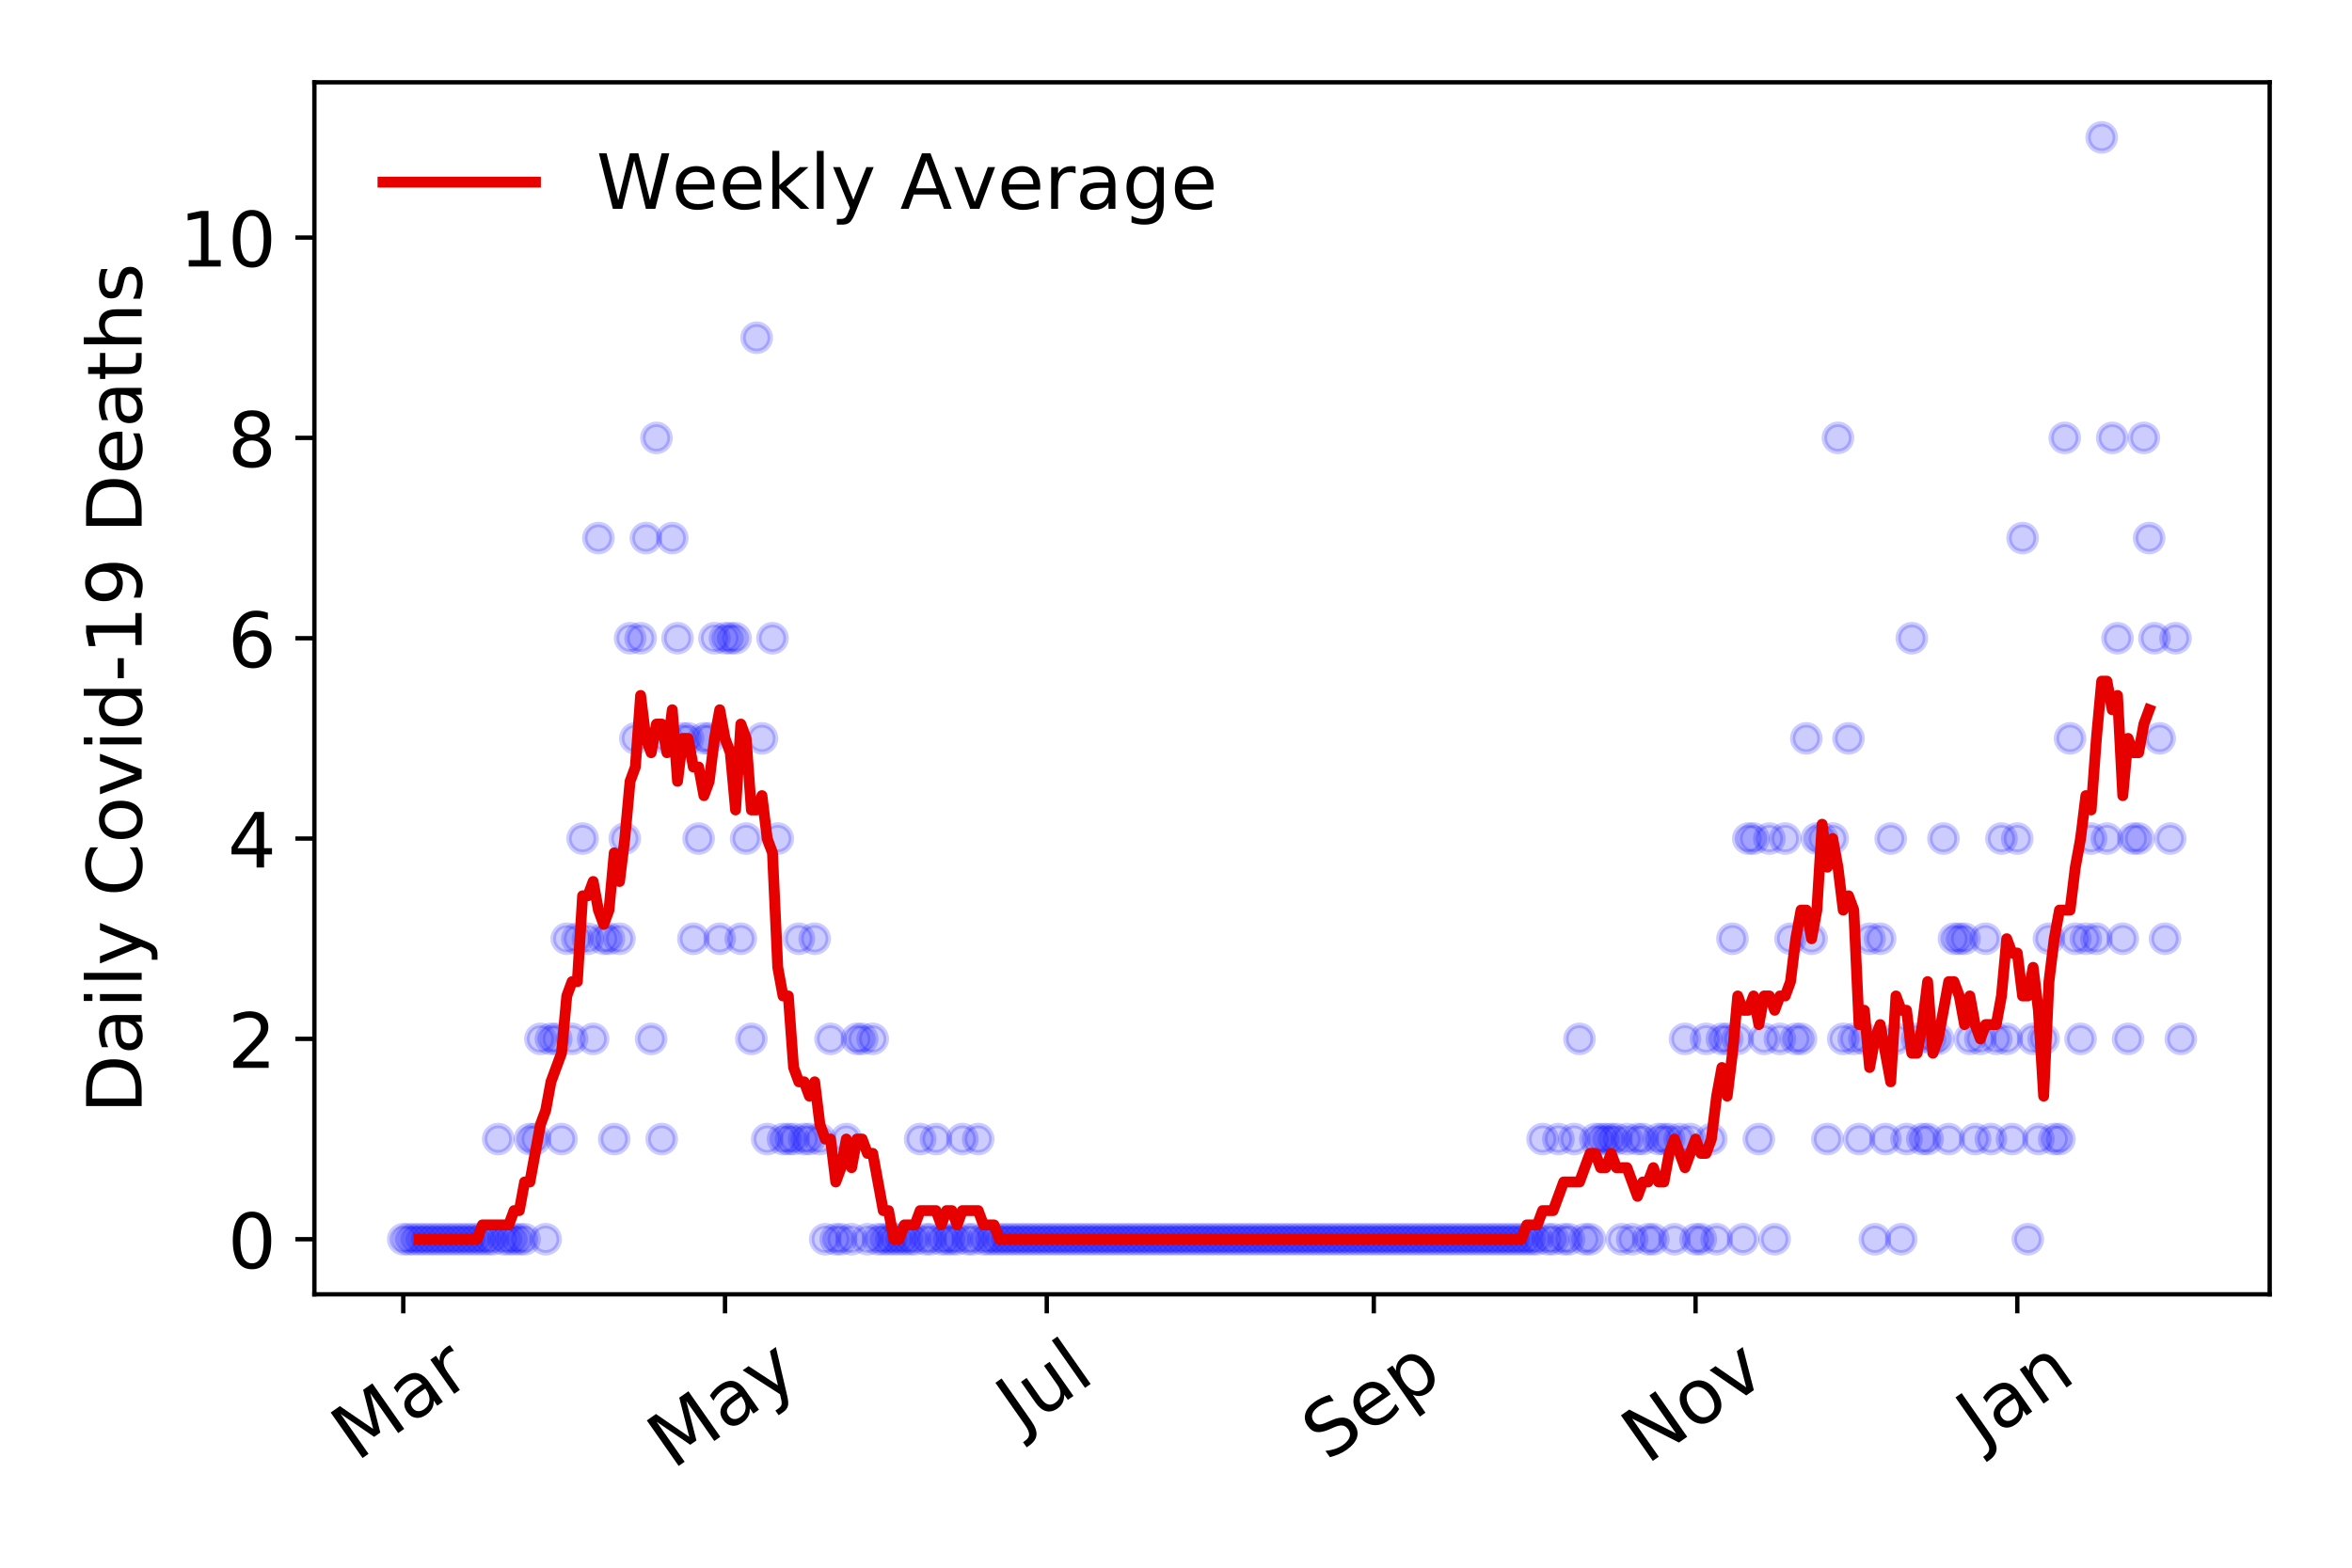 <?xml version="1.0" encoding="utf-8" standalone="no"?>
<!DOCTYPE svg PUBLIC "-//W3C//DTD SVG 1.1//EN"
  "http://www.w3.org/Graphics/SVG/1.1/DTD/svg11.dtd">
<!-- Created with matplotlib (https://matplotlib.org/) -->
<svg height="288pt" version="1.1" viewBox="0 0 432 288" width="432pt" xmlns="http://www.w3.org/2000/svg" xmlns:xlink="http://www.w3.org/1999/xlink">
 <defs>
  <style type="text/css">
*{stroke-linecap:butt;stroke-linejoin:round;}
  </style>
 </defs>
 <g id="figure_1">
  <g id="patch_1">
   <path d="M 0 288 
L 432 288 
L 432 0 
L 0 0 
z
" style="fill:#ffffff;"/>
  </g>
  <g id="axes_1">
   <g id="patch_2">
    <path d="M 57.745 237.778 
L 416.88 237.778 
L 416.88 15.12 
L 57.745 15.12 
z
" style="fill:#ffffff;"/>
   </g>
   <g id="matplotlib.axis_1">
    <g id="xtick_1">
     <g id="line2d_1">
      <defs>
       <path d="M 0 0 
L 0 3.5 
" id="m714a0b7eff" style="stroke:#000000;stroke-width:0.8;"/>
      </defs>
      <g>
       <use style="stroke:#000000;stroke-width:0.8;" x="74.069" xlink:href="#m714a0b7eff" y="237.778"/>
      </g>
     </g>
     <g id="text_1">
      <!-- Mar -->
      <defs>
       <path d="M 9.812 72.906 
L 24.516 72.906 
L 43.109 23.297 
L 61.812 72.906 
L 76.516 72.906 
L 76.516 0 
L 66.891 0 
L 66.891 64.016 
L 48.094 14.016 
L 38.188 14.016 
L 19.391 64.016 
L 19.391 0 
L 9.812 0 
z
" id="DejaVuSans-77"/>
       <path d="M 34.281 27.484 
Q 23.391 27.484 19.188 25 
Q 14.984 22.516 14.984 16.5 
Q 14.984 11.719 18.141 8.906 
Q 21.297 6.109 26.703 6.109 
Q 34.188 6.109 38.703 11.406 
Q 43.219 16.703 43.219 25.484 
L 43.219 27.484 
z
M 52.203 31.203 
L 52.203 0 
L 43.219 0 
L 43.219 8.297 
Q 40.141 3.328 35.547 0.953 
Q 30.953 -1.422 24.312 -1.422 
Q 15.922 -1.422 10.953 3.297 
Q 6 8.016 6 15.922 
Q 6 25.141 12.172 29.828 
Q 18.359 34.516 30.609 34.516 
L 43.219 34.516 
L 43.219 35.406 
Q 43.219 41.609 39.141 45 
Q 35.062 48.391 27.688 48.391 
Q 23 48.391 18.547 47.266 
Q 14.109 46.141 10.016 43.891 
L 10.016 52.203 
Q 14.938 54.109 19.578 55.047 
Q 24.219 56 28.609 56 
Q 40.484 56 46.344 49.844 
Q 52.203 43.703 52.203 31.203 
z
" id="DejaVuSans-97"/>
       <path d="M 41.109 46.297 
Q 39.594 47.172 37.812 47.578 
Q 36.031 48 33.891 48 
Q 26.266 48 22.188 43.047 
Q 18.109 38.094 18.109 28.812 
L 18.109 0 
L 9.078 0 
L 9.078 54.688 
L 18.109 54.688 
L 18.109 46.188 
Q 20.953 51.172 25.484 53.578 
Q 30.031 56 36.531 56 
Q 37.453 56 38.578 55.875 
Q 39.703 55.766 41.062 55.516 
z
" id="DejaVuSans-114"/>
      </defs>
      <g transform="translate(65.467 268.643)rotate(-35)scale(0.14 -0.14)">
       <use xlink:href="#DejaVuSans-77"/>
       <use x="86.279" xlink:href="#DejaVuSans-97"/>
       <use x="147.559" xlink:href="#DejaVuSans-114"/>
      </g>
     </g>
    </g>
    <g id="xtick_2">
     <g id="line2d_2">
      <g>
       <use style="stroke:#000000;stroke-width:0.8;" x="133.166" xlink:href="#m714a0b7eff" y="237.778"/>
      </g>
     </g>
     <g id="text_2">
      <!-- May -->
      <defs>
       <path d="M 32.172 -5.078 
Q 28.375 -14.844 24.75 -17.812 
Q 21.141 -20.797 15.094 -20.797 
L 7.906 -20.797 
L 7.906 -13.281 
L 13.188 -13.281 
Q 16.891 -13.281 18.938 -11.516 
Q 21 -9.766 23.484 -3.219 
L 25.094 0.875 
L 2.984 54.688 
L 12.5 54.688 
L 29.594 11.922 
L 46.688 54.688 
L 56.203 54.688 
z
" id="DejaVuSans-121"/>
      </defs>
      <g transform="translate(123.527 270.094)rotate(-35)scale(0.14 -0.14)">
       <use xlink:href="#DejaVuSans-77"/>
       <use x="86.279" xlink:href="#DejaVuSans-97"/>
       <use x="147.559" xlink:href="#DejaVuSans-121"/>
      </g>
     </g>
    </g>
    <g id="xtick_3">
     <g id="line2d_3">
      <g>
       <use style="stroke:#000000;stroke-width:0.8;" x="192.263" xlink:href="#m714a0b7eff" y="237.778"/>
      </g>
     </g>
     <g id="text_3">
      <!-- Jul -->
      <defs>
       <path d="M 9.812 72.906 
L 19.672 72.906 
L 19.672 5.078 
Q 19.672 -8.109 14.672 -14.062 
Q 9.672 -20.016 -1.422 -20.016 
L -5.172 -20.016 
L -5.172 -11.719 
L -2.094 -11.719 
Q 4.438 -11.719 7.125 -8.047 
Q 9.812 -4.391 9.812 5.078 
z
" id="DejaVuSans-74"/>
       <path d="M 8.5 21.578 
L 8.5 54.688 
L 17.484 54.688 
L 17.484 21.922 
Q 17.484 14.156 20.5 10.266 
Q 23.531 6.391 29.594 6.391 
Q 36.859 6.391 41.078 11.031 
Q 45.312 15.672 45.312 23.688 
L 45.312 54.688 
L 54.297 54.688 
L 54.297 0 
L 45.312 0 
L 45.312 8.406 
Q 42.047 3.422 37.719 1 
Q 33.406 -1.422 27.688 -1.422 
Q 18.266 -1.422 13.375 4.438 
Q 8.5 10.297 8.5 21.578 
z
M 31.109 56 
z
" id="DejaVuSans-117"/>
       <path d="M 9.422 75.984 
L 18.406 75.984 
L 18.406 0 
L 9.422 0 
z
" id="DejaVuSans-108"/>
      </defs>
      <g transform="translate(187.56 263.181)rotate(-35)scale(0.14 -0.14)">
       <use xlink:href="#DejaVuSans-74"/>
       <use x="29.492" xlink:href="#DejaVuSans-117"/>
       <use x="92.871" xlink:href="#DejaVuSans-108"/>
      </g>
     </g>
    </g>
    <g id="xtick_4">
     <g id="line2d_4">
      <g>
       <use style="stroke:#000000;stroke-width:0.8;" x="252.329" xlink:href="#m714a0b7eff" y="237.778"/>
      </g>
     </g>
     <g id="text_4">
      <!-- Sep -->
      <defs>
       <path d="M 53.516 70.516 
L 53.516 60.891 
Q 47.906 63.578 42.922 64.891 
Q 37.938 66.219 33.297 66.219 
Q 25.25 66.219 20.875 63.094 
Q 16.5 59.969 16.5 54.203 
Q 16.5 49.359 19.406 46.891 
Q 22.312 44.438 30.422 42.922 
L 36.375 41.703 
Q 47.406 39.594 52.656 34.297 
Q 57.906 29 57.906 20.125 
Q 57.906 9.516 50.797 4.047 
Q 43.703 -1.422 29.984 -1.422 
Q 24.812 -1.422 18.969 -0.25 
Q 13.141 0.922 6.891 3.219 
L 6.891 13.375 
Q 12.891 10.016 18.656 8.297 
Q 24.422 6.594 29.984 6.594 
Q 38.422 6.594 43.016 9.906 
Q 47.609 13.234 47.609 19.391 
Q 47.609 24.75 44.312 27.781 
Q 41.016 30.812 33.5 32.328 
L 27.484 33.5 
Q 16.453 35.688 11.516 40.375 
Q 6.594 45.062 6.594 53.422 
Q 6.594 63.094 13.406 68.656 
Q 20.219 74.219 32.172 74.219 
Q 37.312 74.219 42.625 73.281 
Q 47.953 72.359 53.516 70.516 
z
" id="DejaVuSans-83"/>
       <path d="M 56.203 29.594 
L 56.203 25.203 
L 14.891 25.203 
Q 15.484 15.922 20.484 11.062 
Q 25.484 6.203 34.422 6.203 
Q 39.594 6.203 44.453 7.469 
Q 49.312 8.734 54.109 11.281 
L 54.109 2.781 
Q 49.266 0.734 44.188 -0.344 
Q 39.109 -1.422 33.891 -1.422 
Q 20.797 -1.422 13.156 6.188 
Q 5.516 13.812 5.516 26.812 
Q 5.516 40.234 12.766 48.109 
Q 20.016 56 32.328 56 
Q 43.359 56 49.781 48.891 
Q 56.203 41.797 56.203 29.594 
z
M 47.219 32.234 
Q 47.125 39.594 43.094 43.984 
Q 39.062 48.391 32.422 48.391 
Q 24.906 48.391 20.391 44.141 
Q 15.875 39.891 15.188 32.172 
z
" id="DejaVuSans-101"/>
       <path d="M 18.109 8.203 
L 18.109 -20.797 
L 9.078 -20.797 
L 9.078 54.688 
L 18.109 54.688 
L 18.109 46.391 
Q 20.953 51.266 25.266 53.625 
Q 29.594 56 35.594 56 
Q 45.562 56 51.781 48.094 
Q 58.016 40.188 58.016 27.297 
Q 58.016 14.406 51.781 6.484 
Q 45.562 -1.422 35.594 -1.422 
Q 29.594 -1.422 25.266 0.953 
Q 20.953 3.328 18.109 8.203 
z
M 48.688 27.297 
Q 48.688 37.203 44.609 42.844 
Q 40.531 48.484 33.406 48.484 
Q 26.266 48.484 22.188 42.844 
Q 18.109 37.203 18.109 27.297 
Q 18.109 17.391 22.188 11.75 
Q 26.266 6.109 33.406 6.109 
Q 40.531 6.109 44.609 11.75 
Q 48.688 17.391 48.688 27.297 
z
" id="DejaVuSans-112"/>
      </defs>
      <g transform="translate(243.736 268.629)rotate(-35)scale(0.14 -0.14)">
       <use xlink:href="#DejaVuSans-83"/>
       <use x="63.477" xlink:href="#DejaVuSans-101"/>
       <use x="125" xlink:href="#DejaVuSans-112"/>
      </g>
     </g>
    </g>
    <g id="xtick_5">
     <g id="line2d_5">
      <g>
       <use style="stroke:#000000;stroke-width:0.8;" x="311.426" xlink:href="#m714a0b7eff" y="237.778"/>
      </g>
     </g>
     <g id="text_5">
      <!-- Nov -->
      <defs>
       <path d="M 9.812 72.906 
L 23.094 72.906 
L 55.422 11.922 
L 55.422 72.906 
L 64.984 72.906 
L 64.984 0 
L 51.703 0 
L 19.391 60.984 
L 19.391 0 
L 9.812 0 
z
" id="DejaVuSans-78"/>
       <path d="M 30.609 48.391 
Q 23.391 48.391 19.188 42.75 
Q 14.984 37.109 14.984 27.297 
Q 14.984 17.484 19.156 11.844 
Q 23.344 6.203 30.609 6.203 
Q 37.797 6.203 41.984 11.859 
Q 46.188 17.531 46.188 27.297 
Q 46.188 37.016 41.984 42.703 
Q 37.797 48.391 30.609 48.391 
z
M 30.609 56 
Q 42.328 56 49.016 48.375 
Q 55.719 40.766 55.719 27.297 
Q 55.719 13.875 49.016 6.219 
Q 42.328 -1.422 30.609 -1.422 
Q 18.844 -1.422 12.172 6.219 
Q 5.516 13.875 5.516 27.297 
Q 5.516 40.766 12.172 48.375 
Q 18.844 56 30.609 56 
z
" id="DejaVuSans-111"/>
       <path d="M 2.984 54.688 
L 12.5 54.688 
L 29.594 8.797 
L 46.688 54.688 
L 56.203 54.688 
L 35.688 0 
L 23.484 0 
z
" id="DejaVuSans-118"/>
      </defs>
      <g transform="translate(302.449 269.166)rotate(-35)scale(0.14 -0.14)">
       <use xlink:href="#DejaVuSans-78"/>
       <use x="74.805" xlink:href="#DejaVuSans-111"/>
       <use x="135.986" xlink:href="#DejaVuSans-118"/>
      </g>
     </g>
    </g>
    <g id="xtick_6">
     <g id="line2d_6">
      <g>
       <use style="stroke:#000000;stroke-width:0.8;" x="370.523" xlink:href="#m714a0b7eff" y="237.778"/>
      </g>
     </g>
     <g id="text_6">
      <!-- Jan -->
      <defs>
       <path d="M 54.891 33.016 
L 54.891 0 
L 45.906 0 
L 45.906 32.719 
Q 45.906 40.484 42.875 44.328 
Q 39.844 48.188 33.797 48.188 
Q 26.516 48.188 22.312 43.547 
Q 18.109 38.922 18.109 30.906 
L 18.109 0 
L 9.078 0 
L 9.078 54.688 
L 18.109 54.688 
L 18.109 46.188 
Q 21.344 51.125 25.703 53.562 
Q 30.078 56 35.797 56 
Q 45.219 56 50.047 50.172 
Q 54.891 44.344 54.891 33.016 
z
" id="DejaVuSans-110"/>
      </defs>
      <g transform="translate(363.899 265.871)rotate(-35)scale(0.14 -0.14)">
       <use xlink:href="#DejaVuSans-74"/>
       <use x="29.492" xlink:href="#DejaVuSans-97"/>
       <use x="90.771" xlink:href="#DejaVuSans-110"/>
      </g>
     </g>
    </g>
   </g>
   <g id="matplotlib.axis_2">
    <g id="ytick_1">
     <g id="line2d_7">
      <defs>
       <path d="M 0 0 
L -3.5 0 
" id="m64d4d48148" style="stroke:#000000;stroke-width:0.8;"/>
      </defs>
      <g>
       <use style="stroke:#000000;stroke-width:0.8;" x="57.745" xlink:href="#m64d4d48148" y="227.657"/>
      </g>
     </g>
     <g id="text_7">
      <!-- 0 -->
      <defs>
       <path d="M 31.781 66.406 
Q 24.172 66.406 20.328 58.906 
Q 16.5 51.422 16.5 36.375 
Q 16.5 21.391 20.328 13.891 
Q 24.172 6.391 31.781 6.391 
Q 39.453 6.391 43.281 13.891 
Q 47.125 21.391 47.125 36.375 
Q 47.125 51.422 43.281 58.906 
Q 39.453 66.406 31.781 66.406 
z
M 31.781 74.219 
Q 44.047 74.219 50.516 64.516 
Q 56.984 54.828 56.984 36.375 
Q 56.984 17.969 50.516 8.266 
Q 44.047 -1.422 31.781 -1.422 
Q 19.531 -1.422 13.062 8.266 
Q 6.594 17.969 6.594 36.375 
Q 6.594 54.828 13.062 64.516 
Q 19.531 74.219 31.781 74.219 
z
" id="DejaVuSans-48"/>
      </defs>
      <g transform="translate(41.837 232.976)scale(0.14 -0.14)">
       <use xlink:href="#DejaVuSans-48"/>
      </g>
     </g>
    </g>
    <g id="ytick_2">
     <g id="line2d_8">
      <g>
       <use style="stroke:#000000;stroke-width:0.8;" x="57.745" xlink:href="#m64d4d48148" y="190.854"/>
      </g>
     </g>
     <g id="text_8">
      <!-- 2 -->
      <defs>
       <path d="M 19.188 8.297 
L 53.609 8.297 
L 53.609 0 
L 7.328 0 
L 7.328 8.297 
Q 12.938 14.109 22.625 23.891 
Q 32.328 33.688 34.812 36.531 
Q 39.547 41.844 41.422 45.531 
Q 43.312 49.219 43.312 52.781 
Q 43.312 58.594 39.234 62.25 
Q 35.156 65.922 28.609 65.922 
Q 23.969 65.922 18.812 64.312 
Q 13.672 62.703 7.812 59.422 
L 7.812 69.391 
Q 13.766 71.781 18.938 73 
Q 24.125 74.219 28.422 74.219 
Q 39.75 74.219 46.484 68.547 
Q 53.219 62.891 53.219 53.422 
Q 53.219 48.922 51.531 44.891 
Q 49.859 40.875 45.406 35.406 
Q 44.188 33.984 37.641 27.219 
Q 31.109 20.453 19.188 8.297 
z
" id="DejaVuSans-50"/>
      </defs>
      <g transform="translate(41.837 196.173)scale(0.14 -0.14)">
       <use xlink:href="#DejaVuSans-50"/>
      </g>
     </g>
    </g>
    <g id="ytick_3">
     <g id="line2d_9">
      <g>
       <use style="stroke:#000000;stroke-width:0.8;" x="57.745" xlink:href="#m64d4d48148" y="154.051"/>
      </g>
     </g>
     <g id="text_9">
      <!-- 4 -->
      <defs>
       <path d="M 37.797 64.312 
L 12.891 25.391 
L 37.797 25.391 
z
M 35.203 72.906 
L 47.609 72.906 
L 47.609 25.391 
L 58.016 25.391 
L 58.016 17.188 
L 47.609 17.188 
L 47.609 0 
L 37.797 0 
L 37.797 17.188 
L 4.891 17.188 
L 4.891 26.703 
z
" id="DejaVuSans-52"/>
      </defs>
      <g transform="translate(41.837 159.37)scale(0.14 -0.14)">
       <use xlink:href="#DejaVuSans-52"/>
      </g>
     </g>
    </g>
    <g id="ytick_4">
     <g id="line2d_10">
      <g>
       <use style="stroke:#000000;stroke-width:0.8;" x="57.745" xlink:href="#m64d4d48148" y="117.248"/>
      </g>
     </g>
     <g id="text_10">
      <!-- 6 -->
      <defs>
       <path d="M 33.016 40.375 
Q 26.375 40.375 22.484 35.828 
Q 18.609 31.297 18.609 23.391 
Q 18.609 15.531 22.484 10.953 
Q 26.375 6.391 33.016 6.391 
Q 39.656 6.391 43.531 10.953 
Q 47.406 15.531 47.406 23.391 
Q 47.406 31.297 43.531 35.828 
Q 39.656 40.375 33.016 40.375 
z
M 52.594 71.297 
L 52.594 62.312 
Q 48.875 64.062 45.094 64.984 
Q 41.312 65.922 37.594 65.922 
Q 27.828 65.922 22.672 59.328 
Q 17.531 52.734 16.797 39.406 
Q 19.672 43.656 24.016 45.922 
Q 28.375 48.188 33.594 48.188 
Q 44.578 48.188 50.953 41.516 
Q 57.328 34.859 57.328 23.391 
Q 57.328 12.156 50.688 5.359 
Q 44.047 -1.422 33.016 -1.422 
Q 20.359 -1.422 13.672 8.266 
Q 6.984 17.969 6.984 36.375 
Q 6.984 53.656 15.188 63.938 
Q 23.391 74.219 37.203 74.219 
Q 40.922 74.219 44.703 73.484 
Q 48.484 72.75 52.594 71.297 
z
" id="DejaVuSans-54"/>
      </defs>
      <g transform="translate(41.837 122.567)scale(0.14 -0.14)">
       <use xlink:href="#DejaVuSans-54"/>
      </g>
     </g>
    </g>
    <g id="ytick_5">
     <g id="line2d_11">
      <g>
       <use style="stroke:#000000;stroke-width:0.8;" x="57.745" xlink:href="#m64d4d48148" y="80.445"/>
      </g>
     </g>
     <g id="text_11">
      <!-- 8 -->
      <defs>
       <path d="M 31.781 34.625 
Q 24.75 34.625 20.719 30.859 
Q 16.703 27.094 16.703 20.516 
Q 16.703 13.922 20.719 10.156 
Q 24.75 6.391 31.781 6.391 
Q 38.812 6.391 42.859 10.172 
Q 46.922 13.969 46.922 20.516 
Q 46.922 27.094 42.891 30.859 
Q 38.875 34.625 31.781 34.625 
z
M 21.922 38.812 
Q 15.578 40.375 12.031 44.719 
Q 8.5 49.078 8.5 55.328 
Q 8.5 64.062 14.719 69.141 
Q 20.953 74.219 31.781 74.219 
Q 42.672 74.219 48.875 69.141 
Q 55.078 64.062 55.078 55.328 
Q 55.078 49.078 51.531 44.719 
Q 48 40.375 41.703 38.812 
Q 48.828 37.156 52.797 32.312 
Q 56.781 27.484 56.781 20.516 
Q 56.781 9.906 50.312 4.234 
Q 43.844 -1.422 31.781 -1.422 
Q 19.734 -1.422 13.25 4.234 
Q 6.781 9.906 6.781 20.516 
Q 6.781 27.484 10.781 32.312 
Q 14.797 37.156 21.922 38.812 
z
M 18.312 54.391 
Q 18.312 48.734 21.844 45.562 
Q 25.391 42.391 31.781 42.391 
Q 38.141 42.391 41.719 45.562 
Q 45.312 48.734 45.312 54.391 
Q 45.312 60.062 41.719 63.234 
Q 38.141 66.406 31.781 66.406 
Q 25.391 66.406 21.844 63.234 
Q 18.312 60.062 18.312 54.391 
z
" id="DejaVuSans-56"/>
      </defs>
      <g transform="translate(41.837 85.764)scale(0.14 -0.14)">
       <use xlink:href="#DejaVuSans-56"/>
      </g>
     </g>
    </g>
    <g id="ytick_6">
     <g id="line2d_12">
      <g>
       <use style="stroke:#000000;stroke-width:0.8;" x="57.745" xlink:href="#m64d4d48148" y="43.642"/>
      </g>
     </g>
     <g id="text_12">
      <!-- 10 -->
      <defs>
       <path d="M 12.406 8.297 
L 28.516 8.297 
L 28.516 63.922 
L 10.984 60.406 
L 10.984 69.391 
L 28.422 72.906 
L 38.281 72.906 
L 38.281 8.297 
L 54.391 8.297 
L 54.391 0 
L 12.406 0 
z
" id="DejaVuSans-49"/>
      </defs>
      <g transform="translate(32.93 48.961)scale(0.14 -0.14)">
       <use xlink:href="#DejaVuSans-49"/>
       <use x="63.623" xlink:href="#DejaVuSans-48"/>
      </g>
     </g>
    </g>
    <g id="text_13">
     <!-- Daily Covid-19 Deaths -->
     <defs>
      <path d="M 19.672 64.797 
L 19.672 8.109 
L 31.594 8.109 
Q 46.688 8.109 53.688 14.938 
Q 60.688 21.781 60.688 36.531 
Q 60.688 51.172 53.688 57.984 
Q 46.688 64.797 31.594 64.797 
z
M 9.812 72.906 
L 30.078 72.906 
Q 51.266 72.906 61.172 64.094 
Q 71.094 55.281 71.094 36.531 
Q 71.094 17.672 61.125 8.828 
Q 51.172 0 30.078 0 
L 9.812 0 
z
" id="DejaVuSans-68"/>
      <path d="M 9.422 54.688 
L 18.406 54.688 
L 18.406 0 
L 9.422 0 
z
M 9.422 75.984 
L 18.406 75.984 
L 18.406 64.594 
L 9.422 64.594 
z
" id="DejaVuSans-105"/>
      <path id="DejaVuSans-32"/>
      <path d="M 64.406 67.281 
L 64.406 56.891 
Q 59.422 61.531 53.781 63.812 
Q 48.141 66.109 41.797 66.109 
Q 29.297 66.109 22.656 58.469 
Q 16.016 50.828 16.016 36.375 
Q 16.016 21.969 22.656 14.328 
Q 29.297 6.688 41.797 6.688 
Q 48.141 6.688 53.781 8.984 
Q 59.422 11.281 64.406 15.922 
L 64.406 5.609 
Q 59.234 2.094 53.438 0.328 
Q 47.656 -1.422 41.219 -1.422 
Q 24.656 -1.422 15.125 8.703 
Q 5.609 18.844 5.609 36.375 
Q 5.609 53.953 15.125 64.078 
Q 24.656 74.219 41.219 74.219 
Q 47.75 74.219 53.531 72.484 
Q 59.328 70.75 64.406 67.281 
z
" id="DejaVuSans-67"/>
      <path d="M 45.406 46.391 
L 45.406 75.984 
L 54.391 75.984 
L 54.391 0 
L 45.406 0 
L 45.406 8.203 
Q 42.578 3.328 38.25 0.953 
Q 33.938 -1.422 27.875 -1.422 
Q 17.969 -1.422 11.734 6.484 
Q 5.516 14.406 5.516 27.297 
Q 5.516 40.188 11.734 48.094 
Q 17.969 56 27.875 56 
Q 33.938 56 38.25 53.625 
Q 42.578 51.266 45.406 46.391 
z
M 14.797 27.297 
Q 14.797 17.391 18.875 11.75 
Q 22.953 6.109 30.078 6.109 
Q 37.203 6.109 41.297 11.75 
Q 45.406 17.391 45.406 27.297 
Q 45.406 37.203 41.297 42.844 
Q 37.203 48.484 30.078 48.484 
Q 22.953 48.484 18.875 42.844 
Q 14.797 37.203 14.797 27.297 
z
" id="DejaVuSans-100"/>
      <path d="M 4.891 31.391 
L 31.203 31.391 
L 31.203 23.391 
L 4.891 23.391 
z
" id="DejaVuSans-45"/>
      <path d="M 10.984 1.516 
L 10.984 10.5 
Q 14.703 8.734 18.5 7.812 
Q 22.312 6.891 25.984 6.891 
Q 35.75 6.891 40.891 13.453 
Q 46.047 20.016 46.781 33.406 
Q 43.953 29.203 39.594 26.953 
Q 35.25 24.703 29.984 24.703 
Q 19.047 24.703 12.672 31.312 
Q 6.297 37.938 6.297 49.422 
Q 6.297 60.641 12.938 67.422 
Q 19.578 74.219 30.609 74.219 
Q 43.266 74.219 49.922 64.516 
Q 56.594 54.828 56.594 36.375 
Q 56.594 19.141 48.406 8.859 
Q 40.234 -1.422 26.422 -1.422 
Q 22.703 -1.422 18.891 -0.688 
Q 15.094 0.047 10.984 1.516 
z
M 30.609 32.422 
Q 37.25 32.422 41.125 36.953 
Q 45.016 41.5 45.016 49.422 
Q 45.016 57.281 41.125 61.844 
Q 37.25 66.406 30.609 66.406 
Q 23.969 66.406 20.094 61.844 
Q 16.219 57.281 16.219 49.422 
Q 16.219 41.5 20.094 36.953 
Q 23.969 32.422 30.609 32.422 
z
" id="DejaVuSans-57"/>
      <path d="M 18.312 70.219 
L 18.312 54.688 
L 36.812 54.688 
L 36.812 47.703 
L 18.312 47.703 
L 18.312 18.016 
Q 18.312 11.328 20.141 9.422 
Q 21.969 7.516 27.594 7.516 
L 36.812 7.516 
L 36.812 0 
L 27.594 0 
Q 17.188 0 13.234 3.875 
Q 9.281 7.766 9.281 18.016 
L 9.281 47.703 
L 2.688 47.703 
L 2.688 54.688 
L 9.281 54.688 
L 9.281 70.219 
z
" id="DejaVuSans-116"/>
      <path d="M 54.891 33.016 
L 54.891 0 
L 45.906 0 
L 45.906 32.719 
Q 45.906 40.484 42.875 44.328 
Q 39.844 48.188 33.797 48.188 
Q 26.516 48.188 22.312 43.547 
Q 18.109 38.922 18.109 30.906 
L 18.109 0 
L 9.078 0 
L 9.078 75.984 
L 18.109 75.984 
L 18.109 46.188 
Q 21.344 51.125 25.703 53.562 
Q 30.078 56 35.797 56 
Q 45.219 56 50.047 50.172 
Q 54.891 44.344 54.891 33.016 
z
" id="DejaVuSans-104"/>
      <path d="M 44.281 53.078 
L 44.281 44.578 
Q 40.484 46.531 36.375 47.5 
Q 32.281 48.484 27.875 48.484 
Q 21.188 48.484 17.844 46.438 
Q 14.5 44.391 14.5 40.281 
Q 14.5 37.156 16.891 35.375 
Q 19.281 33.594 26.516 31.984 
L 29.594 31.297 
Q 39.156 29.25 43.188 25.516 
Q 47.219 21.781 47.219 15.094 
Q 47.219 7.469 41.188 3.016 
Q 35.156 -1.422 24.609 -1.422 
Q 20.219 -1.422 15.453 -0.562 
Q 10.688 0.297 5.422 2 
L 5.422 11.281 
Q 10.406 8.688 15.234 7.391 
Q 20.062 6.109 24.812 6.109 
Q 31.156 6.109 34.562 8.281 
Q 37.984 10.453 37.984 14.406 
Q 37.984 18.062 35.516 20.016 
Q 33.062 21.969 24.703 23.781 
L 21.578 24.516 
Q 13.234 26.266 9.516 29.906 
Q 5.812 33.547 5.812 39.891 
Q 5.812 47.609 11.281 51.797 
Q 16.75 56 26.812 56 
Q 31.781 56 36.172 55.266 
Q 40.578 54.547 44.281 53.078 
z
" id="DejaVuSans-115"/>
     </defs>
     <g transform="translate(26.018 204.56)rotate(-90)scale(0.14 -0.14)">
      <use xlink:href="#DejaVuSans-68"/>
      <use x="77.002" xlink:href="#DejaVuSans-97"/>
      <use x="138.281" xlink:href="#DejaVuSans-105"/>
      <use x="166.064" xlink:href="#DejaVuSans-108"/>
      <use x="193.848" xlink:href="#DejaVuSans-121"/>
      <use x="253.027" xlink:href="#DejaVuSans-32"/>
      <use x="284.814" xlink:href="#DejaVuSans-67"/>
      <use x="354.639" xlink:href="#DejaVuSans-111"/>
      <use x="415.82" xlink:href="#DejaVuSans-118"/>
      <use x="475" xlink:href="#DejaVuSans-105"/>
      <use x="502.783" xlink:href="#DejaVuSans-100"/>
      <use x="566.26" xlink:href="#DejaVuSans-45"/>
      <use x="602.344" xlink:href="#DejaVuSans-49"/>
      <use x="665.967" xlink:href="#DejaVuSans-57"/>
      <use x="729.59" xlink:href="#DejaVuSans-32"/>
      <use x="761.377" xlink:href="#DejaVuSans-68"/>
      <use x="838.379" xlink:href="#DejaVuSans-101"/>
      <use x="899.902" xlink:href="#DejaVuSans-97"/>
      <use x="961.182" xlink:href="#DejaVuSans-116"/>
      <use x="1000.391" xlink:href="#DejaVuSans-104"/>
      <use x="1063.77" xlink:href="#DejaVuSans-115"/>
     </g>
    </g>
   </g>
   <g id="line2d_13">
    <defs>
     <path d="M 0 2.5 
C 0.663 2.5 1.299 2.237 1.768 1.768 
C 2.237 1.299 2.5 0.663 2.5 0 
C 2.5 -0.663 2.237 -1.299 1.768 -1.768 
C 1.299 -2.237 0.663 -2.5 0 -2.5 
C -0.663 -2.5 -1.299 -2.237 -1.768 -1.768 
C -2.237 -1.299 -2.5 -0.663 -2.5 0 
C -2.5 0.663 -2.237 1.299 -1.768 1.768 
C -1.299 2.237 -0.663 2.5 0 2.5 
z
" id="m967d6e7755" style="stroke:#0000ff;stroke-opacity:0.2;"/>
    </defs>
    <g clip-path="url(#p3b3e2369f0)">
     <use style="fill:#0000ff;fill-opacity:0.2;stroke:#0000ff;stroke-opacity:0.2;" x="74.069" xlink:href="#m967d6e7755" y="227.657"/>
     <use style="fill:#0000ff;fill-opacity:0.2;stroke:#0000ff;stroke-opacity:0.2;" x="75.038" xlink:href="#m967d6e7755" y="227.657"/>
     <use style="fill:#0000ff;fill-opacity:0.2;stroke:#0000ff;stroke-opacity:0.2;" x="76.007" xlink:href="#m967d6e7755" y="227.657"/>
     <use style="fill:#0000ff;fill-opacity:0.2;stroke:#0000ff;stroke-opacity:0.2;" x="76.976" xlink:href="#m967d6e7755" y="227.657"/>
     <use style="fill:#0000ff;fill-opacity:0.2;stroke:#0000ff;stroke-opacity:0.2;" x="77.945" xlink:href="#m967d6e7755" y="227.657"/>
     <use style="fill:#0000ff;fill-opacity:0.2;stroke:#0000ff;stroke-opacity:0.2;" x="78.913" xlink:href="#m967d6e7755" y="227.657"/>
     <use style="fill:#0000ff;fill-opacity:0.2;stroke:#0000ff;stroke-opacity:0.2;" x="79.882" xlink:href="#m967d6e7755" y="227.657"/>
     <use style="fill:#0000ff;fill-opacity:0.2;stroke:#0000ff;stroke-opacity:0.2;" x="80.851" xlink:href="#m967d6e7755" y="227.657"/>
     <use style="fill:#0000ff;fill-opacity:0.2;stroke:#0000ff;stroke-opacity:0.2;" x="81.82" xlink:href="#m967d6e7755" y="227.657"/>
     <use style="fill:#0000ff;fill-opacity:0.2;stroke:#0000ff;stroke-opacity:0.2;" x="82.789" xlink:href="#m967d6e7755" y="227.657"/>
     <use style="fill:#0000ff;fill-opacity:0.2;stroke:#0000ff;stroke-opacity:0.2;" x="83.757" xlink:href="#m967d6e7755" y="227.657"/>
     <use style="fill:#0000ff;fill-opacity:0.2;stroke:#0000ff;stroke-opacity:0.2;" x="84.726" xlink:href="#m967d6e7755" y="227.657"/>
     <use style="fill:#0000ff;fill-opacity:0.2;stroke:#0000ff;stroke-opacity:0.2;" x="85.695" xlink:href="#m967d6e7755" y="227.657"/>
     <use style="fill:#0000ff;fill-opacity:0.2;stroke:#0000ff;stroke-opacity:0.2;" x="86.664" xlink:href="#m967d6e7755" y="227.657"/>
     <use style="fill:#0000ff;fill-opacity:0.2;stroke:#0000ff;stroke-opacity:0.2;" x="87.633" xlink:href="#m967d6e7755" y="227.657"/>
     <use style="fill:#0000ff;fill-opacity:0.2;stroke:#0000ff;stroke-opacity:0.2;" x="88.601" xlink:href="#m967d6e7755" y="227.657"/>
     <use style="fill:#0000ff;fill-opacity:0.2;stroke:#0000ff;stroke-opacity:0.2;" x="89.57" xlink:href="#m967d6e7755" y="227.657"/>
     <use style="fill:#0000ff;fill-opacity:0.2;stroke:#0000ff;stroke-opacity:0.2;" x="90.539" xlink:href="#m967d6e7755" y="227.657"/>
     <use style="fill:#0000ff;fill-opacity:0.2;stroke:#0000ff;stroke-opacity:0.2;" x="91.508" xlink:href="#m967d6e7755" y="209.256"/>
     <use style="fill:#0000ff;fill-opacity:0.2;stroke:#0000ff;stroke-opacity:0.2;" x="92.477" xlink:href="#m967d6e7755" y="227.657"/>
     <use style="fill:#0000ff;fill-opacity:0.2;stroke:#0000ff;stroke-opacity:0.2;" x="93.445" xlink:href="#m967d6e7755" y="227.657"/>
     <use style="fill:#0000ff;fill-opacity:0.2;stroke:#0000ff;stroke-opacity:0.2;" x="94.414" xlink:href="#m967d6e7755" y="227.657"/>
     <use style="fill:#0000ff;fill-opacity:0.2;stroke:#0000ff;stroke-opacity:0.2;" x="95.383" xlink:href="#m967d6e7755" y="227.657"/>
     <use style="fill:#0000ff;fill-opacity:0.2;stroke:#0000ff;stroke-opacity:0.2;" x="96.352" xlink:href="#m967d6e7755" y="227.657"/>
     <use style="fill:#0000ff;fill-opacity:0.2;stroke:#0000ff;stroke-opacity:0.2;" x="97.321" xlink:href="#m967d6e7755" y="209.256"/>
     <use style="fill:#0000ff;fill-opacity:0.2;stroke:#0000ff;stroke-opacity:0.2;" x="98.289" xlink:href="#m967d6e7755" y="209.256"/>
     <use style="fill:#0000ff;fill-opacity:0.2;stroke:#0000ff;stroke-opacity:0.2;" x="99.258" xlink:href="#m967d6e7755" y="190.854"/>
     <use style="fill:#0000ff;fill-opacity:0.2;stroke:#0000ff;stroke-opacity:0.2;" x="100.227" xlink:href="#m967d6e7755" y="227.657"/>
     <use style="fill:#0000ff;fill-opacity:0.2;stroke:#0000ff;stroke-opacity:0.2;" x="101.196" xlink:href="#m967d6e7755" y="190.854"/>
     <use style="fill:#0000ff;fill-opacity:0.2;stroke:#0000ff;stroke-opacity:0.2;" x="102.165" xlink:href="#m967d6e7755" y="190.854"/>
     <use style="fill:#0000ff;fill-opacity:0.2;stroke:#0000ff;stroke-opacity:0.2;" x="103.133" xlink:href="#m967d6e7755" y="209.256"/>
     <use style="fill:#0000ff;fill-opacity:0.2;stroke:#0000ff;stroke-opacity:0.2;" x="104.102" xlink:href="#m967d6e7755" y="172.453"/>
     <use style="fill:#0000ff;fill-opacity:0.2;stroke:#0000ff;stroke-opacity:0.2;" x="105.071" xlink:href="#m967d6e7755" y="190.854"/>
     <use style="fill:#0000ff;fill-opacity:0.2;stroke:#0000ff;stroke-opacity:0.2;" x="106.04" xlink:href="#m967d6e7755" y="172.453"/>
     <use style="fill:#0000ff;fill-opacity:0.2;stroke:#0000ff;stroke-opacity:0.2;" x="107.009" xlink:href="#m967d6e7755" y="154.051"/>
     <use style="fill:#0000ff;fill-opacity:0.2;stroke:#0000ff;stroke-opacity:0.2;" x="107.977" xlink:href="#m967d6e7755" y="172.453"/>
     <use style="fill:#0000ff;fill-opacity:0.2;stroke:#0000ff;stroke-opacity:0.2;" x="108.946" xlink:href="#m967d6e7755" y="190.854"/>
     <use style="fill:#0000ff;fill-opacity:0.2;stroke:#0000ff;stroke-opacity:0.2;" x="109.915" xlink:href="#m967d6e7755" y="98.847"/>
     <use style="fill:#0000ff;fill-opacity:0.2;stroke:#0000ff;stroke-opacity:0.2;" x="110.884" xlink:href="#m967d6e7755" y="172.453"/>
     <use style="fill:#0000ff;fill-opacity:0.2;stroke:#0000ff;stroke-opacity:0.2;" x="111.853" xlink:href="#m967d6e7755" y="172.453"/>
     <use style="fill:#0000ff;fill-opacity:0.2;stroke:#0000ff;stroke-opacity:0.2;" x="112.821" xlink:href="#m967d6e7755" y="209.256"/>
     <use style="fill:#0000ff;fill-opacity:0.2;stroke:#0000ff;stroke-opacity:0.2;" x="113.79" xlink:href="#m967d6e7755" y="172.453"/>
     <use style="fill:#0000ff;fill-opacity:0.2;stroke:#0000ff;stroke-opacity:0.2;" x="114.759" xlink:href="#m967d6e7755" y="154.051"/>
     <use style="fill:#0000ff;fill-opacity:0.2;stroke:#0000ff;stroke-opacity:0.2;" x="115.728" xlink:href="#m967d6e7755" y="117.248"/>
     <use style="fill:#0000ff;fill-opacity:0.2;stroke:#0000ff;stroke-opacity:0.2;" x="116.697" xlink:href="#m967d6e7755" y="135.65"/>
     <use style="fill:#0000ff;fill-opacity:0.2;stroke:#0000ff;stroke-opacity:0.2;" x="117.665" xlink:href="#m967d6e7755" y="117.248"/>
     <use style="fill:#0000ff;fill-opacity:0.2;stroke:#0000ff;stroke-opacity:0.2;" x="118.634" xlink:href="#m967d6e7755" y="98.847"/>
     <use style="fill:#0000ff;fill-opacity:0.2;stroke:#0000ff;stroke-opacity:0.2;" x="119.603" xlink:href="#m967d6e7755" y="190.854"/>
     <use style="fill:#0000ff;fill-opacity:0.2;stroke:#0000ff;stroke-opacity:0.2;" x="120.572" xlink:href="#m967d6e7755" y="80.445"/>
     <use style="fill:#0000ff;fill-opacity:0.2;stroke:#0000ff;stroke-opacity:0.2;" x="121.541" xlink:href="#m967d6e7755" y="209.256"/>
     <use style="fill:#0000ff;fill-opacity:0.2;stroke:#0000ff;stroke-opacity:0.2;" x="122.509" xlink:href="#m967d6e7755" y="135.65"/>
     <use style="fill:#0000ff;fill-opacity:0.2;stroke:#0000ff;stroke-opacity:0.2;" x="123.478" xlink:href="#m967d6e7755" y="98.847"/>
     <use style="fill:#0000ff;fill-opacity:0.2;stroke:#0000ff;stroke-opacity:0.2;" x="124.447" xlink:href="#m967d6e7755" y="117.248"/>
     <use style="fill:#0000ff;fill-opacity:0.2;stroke:#0000ff;stroke-opacity:0.2;" x="125.416" xlink:href="#m967d6e7755" y="135.65"/>
     <use style="fill:#0000ff;fill-opacity:0.2;stroke:#0000ff;stroke-opacity:0.2;" x="126.385" xlink:href="#m967d6e7755" y="135.65"/>
     <use style="fill:#0000ff;fill-opacity:0.2;stroke:#0000ff;stroke-opacity:0.2;" x="127.353" xlink:href="#m967d6e7755" y="172.453"/>
     <use style="fill:#0000ff;fill-opacity:0.2;stroke:#0000ff;stroke-opacity:0.2;" x="128.322" xlink:href="#m967d6e7755" y="154.051"/>
     <use style="fill:#0000ff;fill-opacity:0.2;stroke:#0000ff;stroke-opacity:0.2;" x="129.291" xlink:href="#m967d6e7755" y="135.65"/>
     <use style="fill:#0000ff;fill-opacity:0.2;stroke:#0000ff;stroke-opacity:0.2;" x="130.26" xlink:href="#m967d6e7755" y="135.65"/>
     <use style="fill:#0000ff;fill-opacity:0.2;stroke:#0000ff;stroke-opacity:0.2;" x="131.229" xlink:href="#m967d6e7755" y="117.248"/>
     <use style="fill:#0000ff;fill-opacity:0.2;stroke:#0000ff;stroke-opacity:0.2;" x="132.197" xlink:href="#m967d6e7755" y="172.453"/>
     <use style="fill:#0000ff;fill-opacity:0.2;stroke:#0000ff;stroke-opacity:0.2;" x="133.166" xlink:href="#m967d6e7755" y="117.248"/>
     <use style="fill:#0000ff;fill-opacity:0.2;stroke:#0000ff;stroke-opacity:0.2;" x="134.135" xlink:href="#m967d6e7755" y="117.248"/>
     <use style="fill:#0000ff;fill-opacity:0.2;stroke:#0000ff;stroke-opacity:0.2;" x="135.104" xlink:href="#m967d6e7755" y="117.248"/>
     <use style="fill:#0000ff;fill-opacity:0.2;stroke:#0000ff;stroke-opacity:0.2;" x="136.073" xlink:href="#m967d6e7755" y="172.453"/>
     <use style="fill:#0000ff;fill-opacity:0.2;stroke:#0000ff;stroke-opacity:0.2;" x="137.041" xlink:href="#m967d6e7755" y="154.051"/>
     <use style="fill:#0000ff;fill-opacity:0.2;stroke:#0000ff;stroke-opacity:0.2;" x="138.01" xlink:href="#m967d6e7755" y="190.854"/>
     <use style="fill:#0000ff;fill-opacity:0.2;stroke:#0000ff;stroke-opacity:0.2;" x="138.979" xlink:href="#m967d6e7755" y="62.044"/>
     <use style="fill:#0000ff;fill-opacity:0.2;stroke:#0000ff;stroke-opacity:0.2;" x="139.948" xlink:href="#m967d6e7755" y="135.65"/>
     <use style="fill:#0000ff;fill-opacity:0.2;stroke:#0000ff;stroke-opacity:0.2;" x="140.917" xlink:href="#m967d6e7755" y="209.256"/>
     <use style="fill:#0000ff;fill-opacity:0.2;stroke:#0000ff;stroke-opacity:0.2;" x="141.885" xlink:href="#m967d6e7755" y="117.248"/>
     <use style="fill:#0000ff;fill-opacity:0.2;stroke:#0000ff;stroke-opacity:0.2;" x="142.854" xlink:href="#m967d6e7755" y="154.051"/>
     <use style="fill:#0000ff;fill-opacity:0.2;stroke:#0000ff;stroke-opacity:0.2;" x="143.823" xlink:href="#m967d6e7755" y="209.256"/>
     <use style="fill:#0000ff;fill-opacity:0.2;stroke:#0000ff;stroke-opacity:0.2;" x="144.792" xlink:href="#m967d6e7755" y="209.256"/>
     <use style="fill:#0000ff;fill-opacity:0.2;stroke:#0000ff;stroke-opacity:0.2;" x="145.761" xlink:href="#m967d6e7755" y="209.256"/>
     <use style="fill:#0000ff;fill-opacity:0.2;stroke:#0000ff;stroke-opacity:0.2;" x="146.729" xlink:href="#m967d6e7755" y="172.453"/>
     <use style="fill:#0000ff;fill-opacity:0.2;stroke:#0000ff;stroke-opacity:0.2;" x="147.698" xlink:href="#m967d6e7755" y="209.256"/>
     <use style="fill:#0000ff;fill-opacity:0.2;stroke:#0000ff;stroke-opacity:0.2;" x="148.667" xlink:href="#m967d6e7755" y="209.256"/>
     <use style="fill:#0000ff;fill-opacity:0.2;stroke:#0000ff;stroke-opacity:0.2;" x="149.636" xlink:href="#m967d6e7755" y="172.453"/>
     <use style="fill:#0000ff;fill-opacity:0.2;stroke:#0000ff;stroke-opacity:0.2;" x="150.605" xlink:href="#m967d6e7755" y="209.256"/>
     <use style="fill:#0000ff;fill-opacity:0.2;stroke:#0000ff;stroke-opacity:0.2;" x="151.573" xlink:href="#m967d6e7755" y="227.657"/>
     <use style="fill:#0000ff;fill-opacity:0.2;stroke:#0000ff;stroke-opacity:0.2;" x="152.542" xlink:href="#m967d6e7755" y="190.854"/>
     <use style="fill:#0000ff;fill-opacity:0.2;stroke:#0000ff;stroke-opacity:0.2;" x="153.511" xlink:href="#m967d6e7755" y="227.657"/>
     <use style="fill:#0000ff;fill-opacity:0.2;stroke:#0000ff;stroke-opacity:0.2;" x="154.48" xlink:href="#m967d6e7755" y="227.657"/>
     <use style="fill:#0000ff;fill-opacity:0.2;stroke:#0000ff;stroke-opacity:0.2;" x="155.449" xlink:href="#m967d6e7755" y="209.256"/>
     <use style="fill:#0000ff;fill-opacity:0.2;stroke:#0000ff;stroke-opacity:0.2;" x="156.418" xlink:href="#m967d6e7755" y="227.657"/>
     <use style="fill:#0000ff;fill-opacity:0.2;stroke:#0000ff;stroke-opacity:0.2;" x="157.386" xlink:href="#m967d6e7755" y="190.854"/>
     <use style="fill:#0000ff;fill-opacity:0.2;stroke:#0000ff;stroke-opacity:0.2;" x="158.355" xlink:href="#m967d6e7755" y="190.854"/>
     <use style="fill:#0000ff;fill-opacity:0.2;stroke:#0000ff;stroke-opacity:0.2;" x="159.324" xlink:href="#m967d6e7755" y="227.657"/>
     <use style="fill:#0000ff;fill-opacity:0.2;stroke:#0000ff;stroke-opacity:0.2;" x="160.293" xlink:href="#m967d6e7755" y="190.854"/>
     <use style="fill:#0000ff;fill-opacity:0.2;stroke:#0000ff;stroke-opacity:0.2;" x="161.262" xlink:href="#m967d6e7755" y="227.657"/>
     <use style="fill:#0000ff;fill-opacity:0.2;stroke:#0000ff;stroke-opacity:0.2;" x="162.23" xlink:href="#m967d6e7755" y="227.657"/>
     <use style="fill:#0000ff;fill-opacity:0.2;stroke:#0000ff;stroke-opacity:0.2;" x="163.199" xlink:href="#m967d6e7755" y="227.657"/>
     <use style="fill:#0000ff;fill-opacity:0.2;stroke:#0000ff;stroke-opacity:0.2;" x="164.168" xlink:href="#m967d6e7755" y="227.657"/>
     <use style="fill:#0000ff;fill-opacity:0.2;stroke:#0000ff;stroke-opacity:0.2;" x="165.137" xlink:href="#m967d6e7755" y="227.657"/>
     <use style="fill:#0000ff;fill-opacity:0.2;stroke:#0000ff;stroke-opacity:0.2;" x="166.106" xlink:href="#m967d6e7755" y="227.657"/>
     <use style="fill:#0000ff;fill-opacity:0.2;stroke:#0000ff;stroke-opacity:0.2;" x="167.074" xlink:href="#m967d6e7755" y="227.657"/>
     <use style="fill:#0000ff;fill-opacity:0.2;stroke:#0000ff;stroke-opacity:0.2;" x="168.043" xlink:href="#m967d6e7755" y="227.657"/>
     <use style="fill:#0000ff;fill-opacity:0.2;stroke:#0000ff;stroke-opacity:0.2;" x="169.012" xlink:href="#m967d6e7755" y="209.256"/>
     <use style="fill:#0000ff;fill-opacity:0.2;stroke:#0000ff;stroke-opacity:0.2;" x="169.981" xlink:href="#m967d6e7755" y="227.657"/>
     <use style="fill:#0000ff;fill-opacity:0.2;stroke:#0000ff;stroke-opacity:0.2;" x="170.95" xlink:href="#m967d6e7755" y="227.657"/>
     <use style="fill:#0000ff;fill-opacity:0.2;stroke:#0000ff;stroke-opacity:0.2;" x="171.918" xlink:href="#m967d6e7755" y="209.256"/>
     <use style="fill:#0000ff;fill-opacity:0.2;stroke:#0000ff;stroke-opacity:0.2;" x="172.887" xlink:href="#m967d6e7755" y="227.657"/>
     <use style="fill:#0000ff;fill-opacity:0.2;stroke:#0000ff;stroke-opacity:0.2;" x="173.856" xlink:href="#m967d6e7755" y="227.657"/>
     <use style="fill:#0000ff;fill-opacity:0.2;stroke:#0000ff;stroke-opacity:0.2;" x="174.825" xlink:href="#m967d6e7755" y="227.657"/>
     <use style="fill:#0000ff;fill-opacity:0.2;stroke:#0000ff;stroke-opacity:0.2;" x="175.794" xlink:href="#m967d6e7755" y="227.657"/>
     <use style="fill:#0000ff;fill-opacity:0.2;stroke:#0000ff;stroke-opacity:0.2;" x="176.762" xlink:href="#m967d6e7755" y="209.256"/>
     <use style="fill:#0000ff;fill-opacity:0.2;stroke:#0000ff;stroke-opacity:0.2;" x="177.731" xlink:href="#m967d6e7755" y="227.657"/>
     <use style="fill:#0000ff;fill-opacity:0.2;stroke:#0000ff;stroke-opacity:0.2;" x="178.7" xlink:href="#m967d6e7755" y="227.657"/>
     <use style="fill:#0000ff;fill-opacity:0.2;stroke:#0000ff;stroke-opacity:0.2;" x="179.669" xlink:href="#m967d6e7755" y="209.256"/>
     <use style="fill:#0000ff;fill-opacity:0.2;stroke:#0000ff;stroke-opacity:0.2;" x="180.638" xlink:href="#m967d6e7755" y="227.657"/>
     <use style="fill:#0000ff;fill-opacity:0.2;stroke:#0000ff;stroke-opacity:0.2;" x="181.606" xlink:href="#m967d6e7755" y="227.657"/>
     <use style="fill:#0000ff;fill-opacity:0.2;stroke:#0000ff;stroke-opacity:0.2;" x="182.575" xlink:href="#m967d6e7755" y="227.657"/>
     <use style="fill:#0000ff;fill-opacity:0.2;stroke:#0000ff;stroke-opacity:0.2;" x="183.544" xlink:href="#m967d6e7755" y="227.657"/>
     <use style="fill:#0000ff;fill-opacity:0.2;stroke:#0000ff;stroke-opacity:0.2;" x="184.513" xlink:href="#m967d6e7755" y="227.657"/>
     <use style="fill:#0000ff;fill-opacity:0.2;stroke:#0000ff;stroke-opacity:0.2;" x="185.482" xlink:href="#m967d6e7755" y="227.657"/>
     <use style="fill:#0000ff;fill-opacity:0.2;stroke:#0000ff;stroke-opacity:0.2;" x="186.45" xlink:href="#m967d6e7755" y="227.657"/>
     <use style="fill:#0000ff;fill-opacity:0.2;stroke:#0000ff;stroke-opacity:0.2;" x="187.419" xlink:href="#m967d6e7755" y="227.657"/>
     <use style="fill:#0000ff;fill-opacity:0.2;stroke:#0000ff;stroke-opacity:0.2;" x="188.388" xlink:href="#m967d6e7755" y="227.657"/>
     <use style="fill:#0000ff;fill-opacity:0.2;stroke:#0000ff;stroke-opacity:0.2;" x="189.357" xlink:href="#m967d6e7755" y="227.657"/>
     <use style="fill:#0000ff;fill-opacity:0.2;stroke:#0000ff;stroke-opacity:0.2;" x="190.326" xlink:href="#m967d6e7755" y="227.657"/>
     <use style="fill:#0000ff;fill-opacity:0.2;stroke:#0000ff;stroke-opacity:0.2;" x="191.294" xlink:href="#m967d6e7755" y="227.657"/>
     <use style="fill:#0000ff;fill-opacity:0.2;stroke:#0000ff;stroke-opacity:0.2;" x="192.263" xlink:href="#m967d6e7755" y="227.657"/>
     <use style="fill:#0000ff;fill-opacity:0.2;stroke:#0000ff;stroke-opacity:0.2;" x="193.232" xlink:href="#m967d6e7755" y="227.657"/>
     <use style="fill:#0000ff;fill-opacity:0.2;stroke:#0000ff;stroke-opacity:0.2;" x="194.201" xlink:href="#m967d6e7755" y="227.657"/>
     <use style="fill:#0000ff;fill-opacity:0.2;stroke:#0000ff;stroke-opacity:0.2;" x="195.17" xlink:href="#m967d6e7755" y="227.657"/>
     <use style="fill:#0000ff;fill-opacity:0.2;stroke:#0000ff;stroke-opacity:0.2;" x="196.138" xlink:href="#m967d6e7755" y="227.657"/>
     <use style="fill:#0000ff;fill-opacity:0.2;stroke:#0000ff;stroke-opacity:0.2;" x="197.107" xlink:href="#m967d6e7755" y="227.657"/>
     <use style="fill:#0000ff;fill-opacity:0.2;stroke:#0000ff;stroke-opacity:0.2;" x="198.076" xlink:href="#m967d6e7755" y="227.657"/>
     <use style="fill:#0000ff;fill-opacity:0.2;stroke:#0000ff;stroke-opacity:0.2;" x="199.045" xlink:href="#m967d6e7755" y="227.657"/>
     <use style="fill:#0000ff;fill-opacity:0.2;stroke:#0000ff;stroke-opacity:0.2;" x="200.014" xlink:href="#m967d6e7755" y="227.657"/>
     <use style="fill:#0000ff;fill-opacity:0.2;stroke:#0000ff;stroke-opacity:0.2;" x="200.982" xlink:href="#m967d6e7755" y="227.657"/>
     <use style="fill:#0000ff;fill-opacity:0.2;stroke:#0000ff;stroke-opacity:0.2;" x="201.951" xlink:href="#m967d6e7755" y="227.657"/>
     <use style="fill:#0000ff;fill-opacity:0.2;stroke:#0000ff;stroke-opacity:0.2;" x="202.92" xlink:href="#m967d6e7755" y="227.657"/>
     <use style="fill:#0000ff;fill-opacity:0.2;stroke:#0000ff;stroke-opacity:0.2;" x="203.889" xlink:href="#m967d6e7755" y="227.657"/>
     <use style="fill:#0000ff;fill-opacity:0.2;stroke:#0000ff;stroke-opacity:0.2;" x="204.858" xlink:href="#m967d6e7755" y="227.657"/>
     <use style="fill:#0000ff;fill-opacity:0.2;stroke:#0000ff;stroke-opacity:0.2;" x="205.826" xlink:href="#m967d6e7755" y="227.657"/>
     <use style="fill:#0000ff;fill-opacity:0.2;stroke:#0000ff;stroke-opacity:0.2;" x="206.795" xlink:href="#m967d6e7755" y="227.657"/>
     <use style="fill:#0000ff;fill-opacity:0.2;stroke:#0000ff;stroke-opacity:0.2;" x="207.764" xlink:href="#m967d6e7755" y="227.657"/>
     <use style="fill:#0000ff;fill-opacity:0.2;stroke:#0000ff;stroke-opacity:0.2;" x="208.733" xlink:href="#m967d6e7755" y="227.657"/>
     <use style="fill:#0000ff;fill-opacity:0.2;stroke:#0000ff;stroke-opacity:0.2;" x="209.702" xlink:href="#m967d6e7755" y="227.657"/>
     <use style="fill:#0000ff;fill-opacity:0.2;stroke:#0000ff;stroke-opacity:0.2;" x="210.67" xlink:href="#m967d6e7755" y="227.657"/>
     <use style="fill:#0000ff;fill-opacity:0.2;stroke:#0000ff;stroke-opacity:0.2;" x="211.639" xlink:href="#m967d6e7755" y="227.657"/>
     <use style="fill:#0000ff;fill-opacity:0.2;stroke:#0000ff;stroke-opacity:0.2;" x="212.608" xlink:href="#m967d6e7755" y="227.657"/>
     <use style="fill:#0000ff;fill-opacity:0.2;stroke:#0000ff;stroke-opacity:0.2;" x="213.577" xlink:href="#m967d6e7755" y="227.657"/>
     <use style="fill:#0000ff;fill-opacity:0.2;stroke:#0000ff;stroke-opacity:0.2;" x="214.546" xlink:href="#m967d6e7755" y="227.657"/>
     <use style="fill:#0000ff;fill-opacity:0.2;stroke:#0000ff;stroke-opacity:0.2;" x="215.514" xlink:href="#m967d6e7755" y="227.657"/>
     <use style="fill:#0000ff;fill-opacity:0.2;stroke:#0000ff;stroke-opacity:0.2;" x="216.483" xlink:href="#m967d6e7755" y="227.657"/>
     <use style="fill:#0000ff;fill-opacity:0.2;stroke:#0000ff;stroke-opacity:0.2;" x="217.452" xlink:href="#m967d6e7755" y="227.657"/>
     <use style="fill:#0000ff;fill-opacity:0.2;stroke:#0000ff;stroke-opacity:0.2;" x="218.421" xlink:href="#m967d6e7755" y="227.657"/>
     <use style="fill:#0000ff;fill-opacity:0.2;stroke:#0000ff;stroke-opacity:0.2;" x="219.39" xlink:href="#m967d6e7755" y="227.657"/>
     <use style="fill:#0000ff;fill-opacity:0.2;stroke:#0000ff;stroke-opacity:0.2;" x="220.358" xlink:href="#m967d6e7755" y="227.657"/>
     <use style="fill:#0000ff;fill-opacity:0.2;stroke:#0000ff;stroke-opacity:0.2;" x="221.327" xlink:href="#m967d6e7755" y="227.657"/>
     <use style="fill:#0000ff;fill-opacity:0.2;stroke:#0000ff;stroke-opacity:0.2;" x="222.296" xlink:href="#m967d6e7755" y="227.657"/>
     <use style="fill:#0000ff;fill-opacity:0.2;stroke:#0000ff;stroke-opacity:0.2;" x="223.265" xlink:href="#m967d6e7755" y="227.657"/>
     <use style="fill:#0000ff;fill-opacity:0.2;stroke:#0000ff;stroke-opacity:0.2;" x="224.234" xlink:href="#m967d6e7755" y="227.657"/>
     <use style="fill:#0000ff;fill-opacity:0.2;stroke:#0000ff;stroke-opacity:0.2;" x="225.202" xlink:href="#m967d6e7755" y="227.657"/>
     <use style="fill:#0000ff;fill-opacity:0.2;stroke:#0000ff;stroke-opacity:0.2;" x="226.171" xlink:href="#m967d6e7755" y="227.657"/>
     <use style="fill:#0000ff;fill-opacity:0.2;stroke:#0000ff;stroke-opacity:0.2;" x="227.14" xlink:href="#m967d6e7755" y="227.657"/>
     <use style="fill:#0000ff;fill-opacity:0.2;stroke:#0000ff;stroke-opacity:0.2;" x="228.109" xlink:href="#m967d6e7755" y="227.657"/>
     <use style="fill:#0000ff;fill-opacity:0.2;stroke:#0000ff;stroke-opacity:0.2;" x="229.078" xlink:href="#m967d6e7755" y="227.657"/>
     <use style="fill:#0000ff;fill-opacity:0.2;stroke:#0000ff;stroke-opacity:0.2;" x="230.046" xlink:href="#m967d6e7755" y="227.657"/>
     <use style="fill:#0000ff;fill-opacity:0.2;stroke:#0000ff;stroke-opacity:0.2;" x="231.015" xlink:href="#m967d6e7755" y="227.657"/>
     <use style="fill:#0000ff;fill-opacity:0.2;stroke:#0000ff;stroke-opacity:0.2;" x="231.984" xlink:href="#m967d6e7755" y="227.657"/>
     <use style="fill:#0000ff;fill-opacity:0.2;stroke:#0000ff;stroke-opacity:0.2;" x="232.953" xlink:href="#m967d6e7755" y="227.657"/>
     <use style="fill:#0000ff;fill-opacity:0.2;stroke:#0000ff;stroke-opacity:0.2;" x="233.922" xlink:href="#m967d6e7755" y="227.657"/>
     <use style="fill:#0000ff;fill-opacity:0.2;stroke:#0000ff;stroke-opacity:0.2;" x="234.89" xlink:href="#m967d6e7755" y="227.657"/>
     <use style="fill:#0000ff;fill-opacity:0.2;stroke:#0000ff;stroke-opacity:0.2;" x="235.859" xlink:href="#m967d6e7755" y="227.657"/>
     <use style="fill:#0000ff;fill-opacity:0.2;stroke:#0000ff;stroke-opacity:0.2;" x="236.828" xlink:href="#m967d6e7755" y="227.657"/>
     <use style="fill:#0000ff;fill-opacity:0.2;stroke:#0000ff;stroke-opacity:0.2;" x="237.797" xlink:href="#m967d6e7755" y="227.657"/>
     <use style="fill:#0000ff;fill-opacity:0.2;stroke:#0000ff;stroke-opacity:0.2;" x="238.766" xlink:href="#m967d6e7755" y="227.657"/>
     <use style="fill:#0000ff;fill-opacity:0.2;stroke:#0000ff;stroke-opacity:0.2;" x="239.735" xlink:href="#m967d6e7755" y="227.657"/>
     <use style="fill:#0000ff;fill-opacity:0.2;stroke:#0000ff;stroke-opacity:0.2;" x="240.703" xlink:href="#m967d6e7755" y="227.657"/>
     <use style="fill:#0000ff;fill-opacity:0.2;stroke:#0000ff;stroke-opacity:0.2;" x="241.672" xlink:href="#m967d6e7755" y="227.657"/>
     <use style="fill:#0000ff;fill-opacity:0.2;stroke:#0000ff;stroke-opacity:0.2;" x="242.641" xlink:href="#m967d6e7755" y="227.657"/>
     <use style="fill:#0000ff;fill-opacity:0.2;stroke:#0000ff;stroke-opacity:0.2;" x="243.61" xlink:href="#m967d6e7755" y="227.657"/>
     <use style="fill:#0000ff;fill-opacity:0.2;stroke:#0000ff;stroke-opacity:0.2;" x="244.579" xlink:href="#m967d6e7755" y="227.657"/>
     <use style="fill:#0000ff;fill-opacity:0.2;stroke:#0000ff;stroke-opacity:0.2;" x="245.547" xlink:href="#m967d6e7755" y="227.657"/>
     <use style="fill:#0000ff;fill-opacity:0.2;stroke:#0000ff;stroke-opacity:0.2;" x="246.516" xlink:href="#m967d6e7755" y="227.657"/>
     <use style="fill:#0000ff;fill-opacity:0.2;stroke:#0000ff;stroke-opacity:0.2;" x="247.485" xlink:href="#m967d6e7755" y="227.657"/>
     <use style="fill:#0000ff;fill-opacity:0.2;stroke:#0000ff;stroke-opacity:0.2;" x="248.454" xlink:href="#m967d6e7755" y="227.657"/>
     <use style="fill:#0000ff;fill-opacity:0.2;stroke:#0000ff;stroke-opacity:0.2;" x="249.423" xlink:href="#m967d6e7755" y="227.657"/>
     <use style="fill:#0000ff;fill-opacity:0.2;stroke:#0000ff;stroke-opacity:0.2;" x="250.391" xlink:href="#m967d6e7755" y="227.657"/>
     <use style="fill:#0000ff;fill-opacity:0.2;stroke:#0000ff;stroke-opacity:0.2;" x="251.36" xlink:href="#m967d6e7755" y="227.657"/>
     <use style="fill:#0000ff;fill-opacity:0.2;stroke:#0000ff;stroke-opacity:0.2;" x="252.329" xlink:href="#m967d6e7755" y="227.657"/>
     <use style="fill:#0000ff;fill-opacity:0.2;stroke:#0000ff;stroke-opacity:0.2;" x="253.298" xlink:href="#m967d6e7755" y="227.657"/>
     <use style="fill:#0000ff;fill-opacity:0.2;stroke:#0000ff;stroke-opacity:0.2;" x="254.267" xlink:href="#m967d6e7755" y="227.657"/>
     <use style="fill:#0000ff;fill-opacity:0.2;stroke:#0000ff;stroke-opacity:0.2;" x="255.235" xlink:href="#m967d6e7755" y="227.657"/>
     <use style="fill:#0000ff;fill-opacity:0.2;stroke:#0000ff;stroke-opacity:0.2;" x="256.204" xlink:href="#m967d6e7755" y="227.657"/>
     <use style="fill:#0000ff;fill-opacity:0.2;stroke:#0000ff;stroke-opacity:0.2;" x="257.173" xlink:href="#m967d6e7755" y="227.657"/>
     <use style="fill:#0000ff;fill-opacity:0.2;stroke:#0000ff;stroke-opacity:0.2;" x="258.142" xlink:href="#m967d6e7755" y="227.657"/>
     <use style="fill:#0000ff;fill-opacity:0.2;stroke:#0000ff;stroke-opacity:0.2;" x="259.111" xlink:href="#m967d6e7755" y="227.657"/>
     <use style="fill:#0000ff;fill-opacity:0.2;stroke:#0000ff;stroke-opacity:0.2;" x="260.079" xlink:href="#m967d6e7755" y="227.657"/>
     <use style="fill:#0000ff;fill-opacity:0.2;stroke:#0000ff;stroke-opacity:0.2;" x="261.048" xlink:href="#m967d6e7755" y="227.657"/>
     <use style="fill:#0000ff;fill-opacity:0.2;stroke:#0000ff;stroke-opacity:0.2;" x="262.017" xlink:href="#m967d6e7755" y="227.657"/>
     <use style="fill:#0000ff;fill-opacity:0.2;stroke:#0000ff;stroke-opacity:0.2;" x="262.986" xlink:href="#m967d6e7755" y="227.657"/>
     <use style="fill:#0000ff;fill-opacity:0.2;stroke:#0000ff;stroke-opacity:0.2;" x="263.955" xlink:href="#m967d6e7755" y="227.657"/>
     <use style="fill:#0000ff;fill-opacity:0.2;stroke:#0000ff;stroke-opacity:0.2;" x="264.923" xlink:href="#m967d6e7755" y="227.657"/>
     <use style="fill:#0000ff;fill-opacity:0.2;stroke:#0000ff;stroke-opacity:0.2;" x="265.892" xlink:href="#m967d6e7755" y="227.657"/>
     <use style="fill:#0000ff;fill-opacity:0.2;stroke:#0000ff;stroke-opacity:0.2;" x="266.861" xlink:href="#m967d6e7755" y="227.657"/>
     <use style="fill:#0000ff;fill-opacity:0.2;stroke:#0000ff;stroke-opacity:0.2;" x="267.83" xlink:href="#m967d6e7755" y="227.657"/>
     <use style="fill:#0000ff;fill-opacity:0.2;stroke:#0000ff;stroke-opacity:0.2;" x="268.799" xlink:href="#m967d6e7755" y="227.657"/>
     <use style="fill:#0000ff;fill-opacity:0.2;stroke:#0000ff;stroke-opacity:0.2;" x="269.767" xlink:href="#m967d6e7755" y="227.657"/>
     <use style="fill:#0000ff;fill-opacity:0.2;stroke:#0000ff;stroke-opacity:0.2;" x="270.736" xlink:href="#m967d6e7755" y="227.657"/>
     <use style="fill:#0000ff;fill-opacity:0.2;stroke:#0000ff;stroke-opacity:0.2;" x="271.705" xlink:href="#m967d6e7755" y="227.657"/>
     <use style="fill:#0000ff;fill-opacity:0.2;stroke:#0000ff;stroke-opacity:0.2;" x="272.674" xlink:href="#m967d6e7755" y="227.657"/>
     <use style="fill:#0000ff;fill-opacity:0.2;stroke:#0000ff;stroke-opacity:0.2;" x="273.643" xlink:href="#m967d6e7755" y="227.657"/>
     <use style="fill:#0000ff;fill-opacity:0.2;stroke:#0000ff;stroke-opacity:0.2;" x="274.611" xlink:href="#m967d6e7755" y="227.657"/>
     <use style="fill:#0000ff;fill-opacity:0.2;stroke:#0000ff;stroke-opacity:0.2;" x="275.58" xlink:href="#m967d6e7755" y="227.657"/>
     <use style="fill:#0000ff;fill-opacity:0.2;stroke:#0000ff;stroke-opacity:0.2;" x="276.549" xlink:href="#m967d6e7755" y="227.657"/>
     <use style="fill:#0000ff;fill-opacity:0.2;stroke:#0000ff;stroke-opacity:0.2;" x="277.518" xlink:href="#m967d6e7755" y="227.657"/>
     <use style="fill:#0000ff;fill-opacity:0.2;stroke:#0000ff;stroke-opacity:0.2;" x="278.487" xlink:href="#m967d6e7755" y="227.657"/>
     <use style="fill:#0000ff;fill-opacity:0.2;stroke:#0000ff;stroke-opacity:0.2;" x="279.455" xlink:href="#m967d6e7755" y="227.657"/>
     <use style="fill:#0000ff;fill-opacity:0.2;stroke:#0000ff;stroke-opacity:0.2;" x="280.424" xlink:href="#m967d6e7755" y="227.657"/>
     <use style="fill:#0000ff;fill-opacity:0.2;stroke:#0000ff;stroke-opacity:0.2;" x="281.393" xlink:href="#m967d6e7755" y="227.657"/>
     <use style="fill:#0000ff;fill-opacity:0.2;stroke:#0000ff;stroke-opacity:0.2;" x="282.362" xlink:href="#m967d6e7755" y="227.657"/>
     <use style="fill:#0000ff;fill-opacity:0.2;stroke:#0000ff;stroke-opacity:0.2;" x="283.331" xlink:href="#m967d6e7755" y="209.256"/>
     <use style="fill:#0000ff;fill-opacity:0.2;stroke:#0000ff;stroke-opacity:0.2;" x="284.299" xlink:href="#m967d6e7755" y="227.657"/>
     <use style="fill:#0000ff;fill-opacity:0.2;stroke:#0000ff;stroke-opacity:0.2;" x="285.268" xlink:href="#m967d6e7755" y="227.657"/>
     <use style="fill:#0000ff;fill-opacity:0.2;stroke:#0000ff;stroke-opacity:0.2;" x="286.237" xlink:href="#m967d6e7755" y="209.256"/>
     <use style="fill:#0000ff;fill-opacity:0.2;stroke:#0000ff;stroke-opacity:0.2;" x="287.206" xlink:href="#m967d6e7755" y="227.657"/>
     <use style="fill:#0000ff;fill-opacity:0.2;stroke:#0000ff;stroke-opacity:0.2;" x="288.175" xlink:href="#m967d6e7755" y="227.657"/>
     <use style="fill:#0000ff;fill-opacity:0.2;stroke:#0000ff;stroke-opacity:0.2;" x="289.143" xlink:href="#m967d6e7755" y="209.256"/>
     <use style="fill:#0000ff;fill-opacity:0.2;stroke:#0000ff;stroke-opacity:0.2;" x="290.112" xlink:href="#m967d6e7755" y="190.854"/>
     <use style="fill:#0000ff;fill-opacity:0.2;stroke:#0000ff;stroke-opacity:0.2;" x="291.081" xlink:href="#m967d6e7755" y="227.657"/>
     <use style="fill:#0000ff;fill-opacity:0.2;stroke:#0000ff;stroke-opacity:0.2;" x="292.05" xlink:href="#m967d6e7755" y="227.657"/>
     <use style="fill:#0000ff;fill-opacity:0.2;stroke:#0000ff;stroke-opacity:0.2;" x="293.019" xlink:href="#m967d6e7755" y="209.256"/>
     <use style="fill:#0000ff;fill-opacity:0.2;stroke:#0000ff;stroke-opacity:0.2;" x="293.987" xlink:href="#m967d6e7755" y="209.256"/>
     <use style="fill:#0000ff;fill-opacity:0.2;stroke:#0000ff;stroke-opacity:0.2;" x="294.956" xlink:href="#m967d6e7755" y="209.256"/>
     <use style="fill:#0000ff;fill-opacity:0.2;stroke:#0000ff;stroke-opacity:0.2;" x="295.925" xlink:href="#m967d6e7755" y="209.256"/>
     <use style="fill:#0000ff;fill-opacity:0.2;stroke:#0000ff;stroke-opacity:0.2;" x="296.894" xlink:href="#m967d6e7755" y="209.256"/>
     <use style="fill:#0000ff;fill-opacity:0.2;stroke:#0000ff;stroke-opacity:0.2;" x="297.863" xlink:href="#m967d6e7755" y="227.657"/>
     <use style="fill:#0000ff;fill-opacity:0.2;stroke:#0000ff;stroke-opacity:0.2;" x="298.831" xlink:href="#m967d6e7755" y="209.256"/>
     <use style="fill:#0000ff;fill-opacity:0.2;stroke:#0000ff;stroke-opacity:0.2;" x="299.8" xlink:href="#m967d6e7755" y="227.657"/>
     <use style="fill:#0000ff;fill-opacity:0.2;stroke:#0000ff;stroke-opacity:0.2;" x="300.769" xlink:href="#m967d6e7755" y="209.256"/>
     <use style="fill:#0000ff;fill-opacity:0.2;stroke:#0000ff;stroke-opacity:0.2;" x="301.738" xlink:href="#m967d6e7755" y="209.256"/>
     <use style="fill:#0000ff;fill-opacity:0.2;stroke:#0000ff;stroke-opacity:0.2;" x="302.707" xlink:href="#m967d6e7755" y="227.657"/>
     <use style="fill:#0000ff;fill-opacity:0.2;stroke:#0000ff;stroke-opacity:0.2;" x="303.675" xlink:href="#m967d6e7755" y="227.657"/>
     <use style="fill:#0000ff;fill-opacity:0.2;stroke:#0000ff;stroke-opacity:0.2;" x="304.644" xlink:href="#m967d6e7755" y="209.256"/>
     <use style="fill:#0000ff;fill-opacity:0.2;stroke:#0000ff;stroke-opacity:0.2;" x="305.613" xlink:href="#m967d6e7755" y="209.256"/>
     <use style="fill:#0000ff;fill-opacity:0.2;stroke:#0000ff;stroke-opacity:0.2;" x="306.582" xlink:href="#m967d6e7755" y="209.256"/>
     <use style="fill:#0000ff;fill-opacity:0.2;stroke:#0000ff;stroke-opacity:0.2;" x="307.551" xlink:href="#m967d6e7755" y="227.657"/>
     <use style="fill:#0000ff;fill-opacity:0.2;stroke:#0000ff;stroke-opacity:0.2;" x="308.519" xlink:href="#m967d6e7755" y="209.256"/>
     <use style="fill:#0000ff;fill-opacity:0.2;stroke:#0000ff;stroke-opacity:0.2;" x="309.488" xlink:href="#m967d6e7755" y="190.854"/>
     <use style="fill:#0000ff;fill-opacity:0.2;stroke:#0000ff;stroke-opacity:0.2;" x="310.457" xlink:href="#m967d6e7755" y="209.256"/>
     <use style="fill:#0000ff;fill-opacity:0.2;stroke:#0000ff;stroke-opacity:0.2;" x="311.426" xlink:href="#m967d6e7755" y="227.657"/>
     <use style="fill:#0000ff;fill-opacity:0.2;stroke:#0000ff;stroke-opacity:0.2;" x="312.395" xlink:href="#m967d6e7755" y="227.657"/>
     <use style="fill:#0000ff;fill-opacity:0.2;stroke:#0000ff;stroke-opacity:0.2;" x="313.363" xlink:href="#m967d6e7755" y="190.854"/>
     <use style="fill:#0000ff;fill-opacity:0.2;stroke:#0000ff;stroke-opacity:0.2;" x="314.332" xlink:href="#m967d6e7755" y="209.256"/>
     <use style="fill:#0000ff;fill-opacity:0.2;stroke:#0000ff;stroke-opacity:0.2;" x="315.301" xlink:href="#m967d6e7755" y="227.657"/>
     <use style="fill:#0000ff;fill-opacity:0.2;stroke:#0000ff;stroke-opacity:0.2;" x="316.27" xlink:href="#m967d6e7755" y="190.854"/>
     <use style="fill:#0000ff;fill-opacity:0.2;stroke:#0000ff;stroke-opacity:0.2;" x="317.239" xlink:href="#m967d6e7755" y="190.854"/>
     <use style="fill:#0000ff;fill-opacity:0.2;stroke:#0000ff;stroke-opacity:0.2;" x="318.207" xlink:href="#m967d6e7755" y="172.453"/>
     <use style="fill:#0000ff;fill-opacity:0.2;stroke:#0000ff;stroke-opacity:0.2;" x="319.176" xlink:href="#m967d6e7755" y="190.854"/>
     <use style="fill:#0000ff;fill-opacity:0.2;stroke:#0000ff;stroke-opacity:0.2;" x="320.145" xlink:href="#m967d6e7755" y="227.657"/>
     <use style="fill:#0000ff;fill-opacity:0.2;stroke:#0000ff;stroke-opacity:0.2;" x="321.114" xlink:href="#m967d6e7755" y="154.051"/>
     <use style="fill:#0000ff;fill-opacity:0.2;stroke:#0000ff;stroke-opacity:0.2;" x="322.083" xlink:href="#m967d6e7755" y="154.051"/>
     <use style="fill:#0000ff;fill-opacity:0.2;stroke:#0000ff;stroke-opacity:0.2;" x="323.052" xlink:href="#m967d6e7755" y="209.256"/>
     <use style="fill:#0000ff;fill-opacity:0.2;stroke:#0000ff;stroke-opacity:0.2;" x="324.02" xlink:href="#m967d6e7755" y="190.854"/>
     <use style="fill:#0000ff;fill-opacity:0.2;stroke:#0000ff;stroke-opacity:0.2;" x="324.989" xlink:href="#m967d6e7755" y="154.051"/>
     <use style="fill:#0000ff;fill-opacity:0.2;stroke:#0000ff;stroke-opacity:0.2;" x="325.958" xlink:href="#m967d6e7755" y="227.657"/>
     <use style="fill:#0000ff;fill-opacity:0.2;stroke:#0000ff;stroke-opacity:0.2;" x="326.927" xlink:href="#m967d6e7755" y="190.854"/>
     <use style="fill:#0000ff;fill-opacity:0.2;stroke:#0000ff;stroke-opacity:0.2;" x="327.896" xlink:href="#m967d6e7755" y="154.051"/>
     <use style="fill:#0000ff;fill-opacity:0.2;stroke:#0000ff;stroke-opacity:0.2;" x="328.864" xlink:href="#m967d6e7755" y="172.453"/>
     <use style="fill:#0000ff;fill-opacity:0.2;stroke:#0000ff;stroke-opacity:0.2;" x="329.833" xlink:href="#m967d6e7755" y="190.854"/>
     <use style="fill:#0000ff;fill-opacity:0.2;stroke:#0000ff;stroke-opacity:0.2;" x="330.802" xlink:href="#m967d6e7755" y="190.854"/>
     <use style="fill:#0000ff;fill-opacity:0.2;stroke:#0000ff;stroke-opacity:0.2;" x="331.771" xlink:href="#m967d6e7755" y="135.65"/>
     <use style="fill:#0000ff;fill-opacity:0.2;stroke:#0000ff;stroke-opacity:0.2;" x="332.74" xlink:href="#m967d6e7755" y="172.453"/>
     <use style="fill:#0000ff;fill-opacity:0.2;stroke:#0000ff;stroke-opacity:0.2;" x="333.708" xlink:href="#m967d6e7755" y="154.051"/>
     <use style="fill:#0000ff;fill-opacity:0.2;stroke:#0000ff;stroke-opacity:0.2;" x="334.677" xlink:href="#m967d6e7755" y="154.051"/>
     <use style="fill:#0000ff;fill-opacity:0.2;stroke:#0000ff;stroke-opacity:0.2;" x="335.646" xlink:href="#m967d6e7755" y="209.256"/>
     <use style="fill:#0000ff;fill-opacity:0.2;stroke:#0000ff;stroke-opacity:0.2;" x="336.615" xlink:href="#m967d6e7755" y="154.051"/>
     <use style="fill:#0000ff;fill-opacity:0.2;stroke:#0000ff;stroke-opacity:0.2;" x="337.584" xlink:href="#m967d6e7755" y="80.445"/>
     <use style="fill:#0000ff;fill-opacity:0.2;stroke:#0000ff;stroke-opacity:0.2;" x="338.552" xlink:href="#m967d6e7755" y="190.854"/>
     <use style="fill:#0000ff;fill-opacity:0.2;stroke:#0000ff;stroke-opacity:0.2;" x="339.521" xlink:href="#m967d6e7755" y="135.65"/>
     <use style="fill:#0000ff;fill-opacity:0.2;stroke:#0000ff;stroke-opacity:0.2;" x="340.49" xlink:href="#m967d6e7755" y="190.854"/>
     <use style="fill:#0000ff;fill-opacity:0.2;stroke:#0000ff;stroke-opacity:0.2;" x="341.459" xlink:href="#m967d6e7755" y="209.256"/>
     <use style="fill:#0000ff;fill-opacity:0.2;stroke:#0000ff;stroke-opacity:0.2;" x="342.428" xlink:href="#m967d6e7755" y="190.854"/>
     <use style="fill:#0000ff;fill-opacity:0.2;stroke:#0000ff;stroke-opacity:0.2;" x="343.396" xlink:href="#m967d6e7755" y="172.453"/>
     <use style="fill:#0000ff;fill-opacity:0.2;stroke:#0000ff;stroke-opacity:0.2;" x="344.365" xlink:href="#m967d6e7755" y="227.657"/>
     <use style="fill:#0000ff;fill-opacity:0.2;stroke:#0000ff;stroke-opacity:0.2;" x="345.334" xlink:href="#m967d6e7755" y="172.453"/>
     <use style="fill:#0000ff;fill-opacity:0.2;stroke:#0000ff;stroke-opacity:0.2;" x="346.303" xlink:href="#m967d6e7755" y="209.256"/>
     <use style="fill:#0000ff;fill-opacity:0.2;stroke:#0000ff;stroke-opacity:0.2;" x="347.272" xlink:href="#m967d6e7755" y="154.051"/>
     <use style="fill:#0000ff;fill-opacity:0.2;stroke:#0000ff;stroke-opacity:0.2;" x="348.24" xlink:href="#m967d6e7755" y="190.854"/>
     <use style="fill:#0000ff;fill-opacity:0.2;stroke:#0000ff;stroke-opacity:0.2;" x="349.209" xlink:href="#m967d6e7755" y="227.657"/>
     <use style="fill:#0000ff;fill-opacity:0.2;stroke:#0000ff;stroke-opacity:0.2;" x="350.178" xlink:href="#m967d6e7755" y="209.256"/>
     <use style="fill:#0000ff;fill-opacity:0.2;stroke:#0000ff;stroke-opacity:0.2;" x="351.147" xlink:href="#m967d6e7755" y="117.248"/>
     <use style="fill:#0000ff;fill-opacity:0.2;stroke:#0000ff;stroke-opacity:0.2;" x="352.116" xlink:href="#m967d6e7755" y="190.854"/>
     <use style="fill:#0000ff;fill-opacity:0.2;stroke:#0000ff;stroke-opacity:0.2;" x="353.084" xlink:href="#m967d6e7755" y="209.256"/>
     <use style="fill:#0000ff;fill-opacity:0.2;stroke:#0000ff;stroke-opacity:0.2;" x="354.053" xlink:href="#m967d6e7755" y="209.256"/>
     <use style="fill:#0000ff;fill-opacity:0.2;stroke:#0000ff;stroke-opacity:0.2;" x="355.022" xlink:href="#m967d6e7755" y="190.854"/>
     <use style="fill:#0000ff;fill-opacity:0.2;stroke:#0000ff;stroke-opacity:0.2;" x="355.991" xlink:href="#m967d6e7755" y="190.854"/>
     <use style="fill:#0000ff;fill-opacity:0.2;stroke:#0000ff;stroke-opacity:0.2;" x="356.96" xlink:href="#m967d6e7755" y="154.051"/>
     <use style="fill:#0000ff;fill-opacity:0.2;stroke:#0000ff;stroke-opacity:0.2;" x="357.928" xlink:href="#m967d6e7755" y="209.256"/>
     <use style="fill:#0000ff;fill-opacity:0.2;stroke:#0000ff;stroke-opacity:0.2;" x="358.897" xlink:href="#m967d6e7755" y="172.453"/>
     <use style="fill:#0000ff;fill-opacity:0.2;stroke:#0000ff;stroke-opacity:0.2;" x="359.866" xlink:href="#m967d6e7755" y="172.453"/>
     <use style="fill:#0000ff;fill-opacity:0.2;stroke:#0000ff;stroke-opacity:0.2;" x="360.835" xlink:href="#m967d6e7755" y="172.453"/>
     <use style="fill:#0000ff;fill-opacity:0.2;stroke:#0000ff;stroke-opacity:0.2;" x="361.804" xlink:href="#m967d6e7755" y="190.854"/>
     <use style="fill:#0000ff;fill-opacity:0.2;stroke:#0000ff;stroke-opacity:0.2;" x="362.772" xlink:href="#m967d6e7755" y="209.256"/>
     <use style="fill:#0000ff;fill-opacity:0.2;stroke:#0000ff;stroke-opacity:0.2;" x="363.741" xlink:href="#m967d6e7755" y="190.854"/>
     <use style="fill:#0000ff;fill-opacity:0.2;stroke:#0000ff;stroke-opacity:0.2;" x="364.71" xlink:href="#m967d6e7755" y="172.453"/>
     <use style="fill:#0000ff;fill-opacity:0.2;stroke:#0000ff;stroke-opacity:0.2;" x="365.679" xlink:href="#m967d6e7755" y="209.256"/>
     <use style="fill:#0000ff;fill-opacity:0.2;stroke:#0000ff;stroke-opacity:0.2;" x="366.648" xlink:href="#m967d6e7755" y="190.854"/>
     <use style="fill:#0000ff;fill-opacity:0.2;stroke:#0000ff;stroke-opacity:0.2;" x="367.616" xlink:href="#m967d6e7755" y="154.051"/>
     <use style="fill:#0000ff;fill-opacity:0.2;stroke:#0000ff;stroke-opacity:0.2;" x="368.585" xlink:href="#m967d6e7755" y="190.854"/>
     <use style="fill:#0000ff;fill-opacity:0.2;stroke:#0000ff;stroke-opacity:0.2;" x="369.554" xlink:href="#m967d6e7755" y="209.256"/>
     <use style="fill:#0000ff;fill-opacity:0.2;stroke:#0000ff;stroke-opacity:0.2;" x="370.523" xlink:href="#m967d6e7755" y="154.051"/>
     <use style="fill:#0000ff;fill-opacity:0.2;stroke:#0000ff;stroke-opacity:0.2;" x="371.492" xlink:href="#m967d6e7755" y="98.847"/>
     <use style="fill:#0000ff;fill-opacity:0.2;stroke:#0000ff;stroke-opacity:0.2;" x="372.46" xlink:href="#m967d6e7755" y="227.657"/>
     <use style="fill:#0000ff;fill-opacity:0.2;stroke:#0000ff;stroke-opacity:0.2;" x="373.429" xlink:href="#m967d6e7755" y="190.854"/>
     <use style="fill:#0000ff;fill-opacity:0.2;stroke:#0000ff;stroke-opacity:0.2;" x="374.398" xlink:href="#m967d6e7755" y="209.256"/>
     <use style="fill:#0000ff;fill-opacity:0.2;stroke:#0000ff;stroke-opacity:0.2;" x="375.367" xlink:href="#m967d6e7755" y="190.854"/>
     <use style="fill:#0000ff;fill-opacity:0.2;stroke:#0000ff;stroke-opacity:0.2;" x="376.336" xlink:href="#m967d6e7755" y="172.453"/>
     <use style="fill:#0000ff;fill-opacity:0.2;stroke:#0000ff;stroke-opacity:0.2;" x="377.304" xlink:href="#m967d6e7755" y="209.256"/>
     <use style="fill:#0000ff;fill-opacity:0.2;stroke:#0000ff;stroke-opacity:0.2;" x="378.273" xlink:href="#m967d6e7755" y="209.256"/>
     <use style="fill:#0000ff;fill-opacity:0.2;stroke:#0000ff;stroke-opacity:0.2;" x="379.242" xlink:href="#m967d6e7755" y="80.445"/>
     <use style="fill:#0000ff;fill-opacity:0.2;stroke:#0000ff;stroke-opacity:0.2;" x="380.211" xlink:href="#m967d6e7755" y="135.65"/>
     <use style="fill:#0000ff;fill-opacity:0.2;stroke:#0000ff;stroke-opacity:0.2;" x="381.18" xlink:href="#m967d6e7755" y="172.453"/>
     <use style="fill:#0000ff;fill-opacity:0.2;stroke:#0000ff;stroke-opacity:0.2;" x="382.148" xlink:href="#m967d6e7755" y="190.854"/>
     <use style="fill:#0000ff;fill-opacity:0.2;stroke:#0000ff;stroke-opacity:0.2;" x="383.117" xlink:href="#m967d6e7755" y="172.453"/>
     <use style="fill:#0000ff;fill-opacity:0.2;stroke:#0000ff;stroke-opacity:0.2;" x="384.086" xlink:href="#m967d6e7755" y="154.051"/>
     <use style="fill:#0000ff;fill-opacity:0.2;stroke:#0000ff;stroke-opacity:0.2;" x="385.055" xlink:href="#m967d6e7755" y="172.453"/>
     <use style="fill:#0000ff;fill-opacity:0.2;stroke:#0000ff;stroke-opacity:0.2;" x="386.024" xlink:href="#m967d6e7755" y="25.241"/>
     <use style="fill:#0000ff;fill-opacity:0.2;stroke:#0000ff;stroke-opacity:0.2;" x="386.992" xlink:href="#m967d6e7755" y="154.051"/>
     <use style="fill:#0000ff;fill-opacity:0.2;stroke:#0000ff;stroke-opacity:0.2;" x="387.961" xlink:href="#m967d6e7755" y="80.445"/>
     <use style="fill:#0000ff;fill-opacity:0.2;stroke:#0000ff;stroke-opacity:0.2;" x="388.93" xlink:href="#m967d6e7755" y="117.248"/>
     <use style="fill:#0000ff;fill-opacity:0.2;stroke:#0000ff;stroke-opacity:0.2;" x="389.899" xlink:href="#m967d6e7755" y="172.453"/>
     <use style="fill:#0000ff;fill-opacity:0.2;stroke:#0000ff;stroke-opacity:0.2;" x="390.868" xlink:href="#m967d6e7755" y="190.854"/>
     <use style="fill:#0000ff;fill-opacity:0.2;stroke:#0000ff;stroke-opacity:0.2;" x="391.836" xlink:href="#m967d6e7755" y="154.051"/>
     <use style="fill:#0000ff;fill-opacity:0.2;stroke:#0000ff;stroke-opacity:0.2;" x="392.805" xlink:href="#m967d6e7755" y="154.051"/>
     <use style="fill:#0000ff;fill-opacity:0.2;stroke:#0000ff;stroke-opacity:0.2;" x="393.774" xlink:href="#m967d6e7755" y="80.445"/>
     <use style="fill:#0000ff;fill-opacity:0.2;stroke:#0000ff;stroke-opacity:0.2;" x="394.743" xlink:href="#m967d6e7755" y="98.847"/>
     <use style="fill:#0000ff;fill-opacity:0.2;stroke:#0000ff;stroke-opacity:0.2;" x="395.712" xlink:href="#m967d6e7755" y="117.248"/>
     <use style="fill:#0000ff;fill-opacity:0.2;stroke:#0000ff;stroke-opacity:0.2;" x="396.68" xlink:href="#m967d6e7755" y="135.65"/>
     <use style="fill:#0000ff;fill-opacity:0.2;stroke:#0000ff;stroke-opacity:0.2;" x="397.649" xlink:href="#m967d6e7755" y="172.453"/>
     <use style="fill:#0000ff;fill-opacity:0.2;stroke:#0000ff;stroke-opacity:0.2;" x="398.618" xlink:href="#m967d6e7755" y="154.051"/>
     <use style="fill:#0000ff;fill-opacity:0.2;stroke:#0000ff;stroke-opacity:0.2;" x="399.587" xlink:href="#m967d6e7755" y="117.248"/>
     <use style="fill:#0000ff;fill-opacity:0.2;stroke:#0000ff;stroke-opacity:0.2;" x="400.556" xlink:href="#m967d6e7755" y="190.854"/>
    </g>
   </g>
   <g id="line2d_14">
    <path clip-path="url(#p3b3e2369f0)" d="M 76.976 227.657 
L 87.633 227.657 
L 88.601 225.029 
L 93.445 225.029 
L 94.414 222.4 
L 95.383 222.4 
L 96.352 217.142 
L 97.321 217.142 
L 99.258 206.627 
L 100.227 203.998 
L 101.196 198.741 
L 103.133 193.483 
L 104.102 182.968 
L 105.071 180.339 
L 106.04 180.339 
L 107.009 164.566 
L 107.977 164.566 
L 108.946 161.938 
L 109.915 167.195 
L 110.884 169.824 
L 111.853 167.195 
L 112.821 156.68 
L 113.79 161.938 
L 114.759 154.051 
L 115.728 143.536 
L 116.697 140.907 
L 117.665 127.763 
L 118.634 135.65 
L 119.603 138.279 
L 120.572 133.021 
L 121.541 133.021 
L 122.509 138.279 
L 123.478 130.392 
L 124.447 143.536 
L 125.416 135.65 
L 126.385 135.65 
L 127.353 140.907 
L 128.322 140.907 
L 129.291 146.165 
L 130.26 143.536 
L 131.229 135.65 
L 132.197 130.392 
L 133.166 135.65 
L 134.135 138.279 
L 135.104 148.794 
L 136.073 133.021 
L 137.041 135.65 
L 138.01 148.794 
L 138.979 148.794 
L 139.948 146.165 
L 140.917 154.051 
L 141.885 156.68 
L 142.854 177.71 
L 143.823 182.968 
L 144.792 182.968 
L 145.761 196.112 
L 146.729 198.741 
L 147.698 198.741 
L 148.667 201.369 
L 149.636 198.741 
L 150.605 206.627 
L 151.573 209.256 
L 152.542 209.256 
L 153.511 217.142 
L 154.48 214.513 
L 155.449 209.256 
L 156.418 214.513 
L 157.386 209.256 
L 158.355 209.256 
L 159.324 211.885 
L 160.293 211.885 
L 162.23 222.4 
L 163.199 222.4 
L 164.168 227.657 
L 165.137 227.657 
L 166.106 225.029 
L 168.043 225.029 
L 169.012 222.4 
L 171.918 222.4 
L 172.887 225.029 
L 173.856 222.4 
L 174.825 222.4 
L 175.794 225.029 
L 176.762 222.4 
L 179.669 222.4 
L 180.638 225.029 
L 182.575 225.029 
L 183.544 227.657 
L 279.455 227.657 
L 280.424 225.029 
L 282.362 225.029 
L 283.331 222.4 
L 285.268 222.4 
L 287.206 217.142 
L 290.112 217.142 
L 292.05 211.885 
L 293.019 211.885 
L 293.987 214.513 
L 294.956 214.513 
L 295.925 211.885 
L 296.894 214.513 
L 298.831 214.513 
L 300.769 219.771 
L 301.738 217.142 
L 302.707 217.142 
L 303.675 214.513 
L 304.644 217.142 
L 305.613 217.142 
L 306.582 211.885 
L 307.551 209.256 
L 309.488 214.513 
L 311.426 209.256 
L 312.395 211.885 
L 313.363 211.885 
L 314.332 209.256 
L 315.301 201.369 
L 316.27 196.112 
L 317.239 201.369 
L 318.207 193.483 
L 319.176 182.968 
L 320.145 185.597 
L 321.114 185.597 
L 322.083 182.968 
L 323.052 188.226 
L 324.02 182.968 
L 324.989 182.968 
L 325.958 185.597 
L 326.927 182.968 
L 327.896 182.968 
L 328.864 180.339 
L 329.833 172.453 
L 330.802 167.195 
L 331.771 167.195 
L 332.74 172.453 
L 333.708 167.195 
L 334.677 151.423 
L 335.646 159.309 
L 336.615 154.051 
L 337.584 159.309 
L 338.552 167.195 
L 339.521 164.566 
L 340.49 167.195 
L 341.459 188.226 
L 342.428 185.597 
L 343.396 196.112 
L 344.365 190.854 
L 345.334 188.226 
L 347.272 198.741 
L 348.24 182.968 
L 349.209 185.597 
L 350.178 185.597 
L 351.147 193.483 
L 352.116 193.483 
L 353.084 188.226 
L 354.053 180.339 
L 355.022 193.483 
L 355.991 190.854 
L 357.928 180.339 
L 358.897 180.339 
L 359.866 182.968 
L 360.835 188.226 
L 361.804 182.968 
L 362.772 188.226 
L 363.741 190.854 
L 364.71 188.226 
L 366.648 188.226 
L 367.616 182.968 
L 368.585 172.453 
L 369.554 175.082 
L 370.523 175.082 
L 371.492 182.968 
L 372.46 182.968 
L 373.429 177.71 
L 374.398 185.597 
L 375.367 201.369 
L 376.336 180.339 
L 377.304 172.453 
L 378.273 167.195 
L 380.211 167.195 
L 381.18 159.309 
L 382.148 154.051 
L 383.117 146.165 
L 384.086 148.794 
L 385.055 135.65 
L 386.024 125.135 
L 386.992 125.135 
L 387.961 130.392 
L 388.93 127.763 
L 389.899 146.165 
L 390.868 135.65 
L 391.836 138.279 
L 392.805 138.279 
L 393.774 133.021 
L 394.743 130.392 
L 394.743 130.392 
" style="fill:none;stroke:#e60000;stroke-linecap:square;stroke-width:2;"/>
   </g>
   <g id="patch_3">
    <path d="M 57.745 237.778 
L 57.745 15.12 
" style="fill:none;stroke:#000000;stroke-linecap:square;stroke-linejoin:miter;stroke-width:0.8;"/>
   </g>
   <g id="patch_4">
    <path d="M 416.88 237.778 
L 416.88 15.12 
" style="fill:none;stroke:#000000;stroke-linecap:square;stroke-linejoin:miter;stroke-width:0.8;"/>
   </g>
   <g id="patch_5">
    <path d="M 57.745 237.778 
L 416.88 237.778 
" style="fill:none;stroke:#000000;stroke-linecap:square;stroke-linejoin:miter;stroke-width:0.8;"/>
   </g>
   <g id="patch_6">
    <path d="M 57.745 15.12 
L 416.88 15.12 
" style="fill:none;stroke:#000000;stroke-linecap:square;stroke-linejoin:miter;stroke-width:0.8;"/>
   </g>
   <g id="legend_1">
    <g id="line2d_15">
     <path d="M 70.345 33.458 
L 98.345 33.458 
" style="fill:none;stroke:#e60000;stroke-linecap:square;stroke-width:2;"/>
    </g>
    <g id="line2d_16"/>
    <g id="text_14">
     <!-- Weekly Average -->
     <defs>
      <path d="M 3.328 72.906 
L 13.281 72.906 
L 28.609 11.281 
L 43.891 72.906 
L 54.984 72.906 
L 70.312 11.281 
L 85.594 72.906 
L 95.609 72.906 
L 77.297 0 
L 64.891 0 
L 49.516 63.281 
L 33.984 0 
L 21.578 0 
z
" id="DejaVuSans-87"/>
      <path d="M 9.078 75.984 
L 18.109 75.984 
L 18.109 31.109 
L 44.922 54.688 
L 56.391 54.688 
L 27.391 29.109 
L 57.625 0 
L 45.906 0 
L 18.109 26.703 
L 18.109 0 
L 9.078 0 
z
" id="DejaVuSans-107"/>
      <path d="M 34.188 63.188 
L 20.797 26.906 
L 47.609 26.906 
z
M 28.609 72.906 
L 39.797 72.906 
L 67.578 0 
L 57.328 0 
L 50.688 18.703 
L 17.828 18.703 
L 11.188 0 
L 0.781 0 
z
" id="DejaVuSans-65"/>
      <path d="M 45.406 27.984 
Q 45.406 37.75 41.375 43.109 
Q 37.359 48.484 30.078 48.484 
Q 22.859 48.484 18.828 43.109 
Q 14.797 37.75 14.797 27.984 
Q 14.797 18.266 18.828 12.891 
Q 22.859 7.516 30.078 7.516 
Q 37.359 7.516 41.375 12.891 
Q 45.406 18.266 45.406 27.984 
z
M 54.391 6.781 
Q 54.391 -7.172 48.188 -13.984 
Q 42 -20.797 29.203 -20.797 
Q 24.469 -20.797 20.266 -20.094 
Q 16.062 -19.391 12.109 -17.922 
L 12.109 -9.188 
Q 16.062 -11.328 19.922 -12.344 
Q 23.781 -13.375 27.781 -13.375 
Q 36.625 -13.375 41.016 -8.766 
Q 45.406 -4.156 45.406 5.172 
L 45.406 9.625 
Q 42.625 4.781 38.281 2.391 
Q 33.938 0 27.875 0 
Q 17.828 0 11.672 7.656 
Q 5.516 15.328 5.516 27.984 
Q 5.516 40.672 11.672 48.328 
Q 17.828 56 27.875 56 
Q 33.938 56 38.281 53.609 
Q 42.625 51.219 45.406 46.391 
L 45.406 54.688 
L 54.391 54.688 
z
" id="DejaVuSans-103"/>
     </defs>
     <g transform="translate(109.545 38.358)scale(0.14 -0.14)">
      <use xlink:href="#DejaVuSans-87"/>
      <use x="98.799" xlink:href="#DejaVuSans-101"/>
      <use x="160.322" xlink:href="#DejaVuSans-101"/>
      <use x="221.846" xlink:href="#DejaVuSans-107"/>
      <use x="279.756" xlink:href="#DejaVuSans-108"/>
      <use x="307.539" xlink:href="#DejaVuSans-121"/>
      <use x="366.719" xlink:href="#DejaVuSans-32"/>
      <use x="398.506" xlink:href="#DejaVuSans-65"/>
      <use x="466.836" xlink:href="#DejaVuSans-118"/>
      <use x="526.016" xlink:href="#DejaVuSans-101"/>
      <use x="587.539" xlink:href="#DejaVuSans-114"/>
      <use x="628.652" xlink:href="#DejaVuSans-97"/>
      <use x="689.932" xlink:href="#DejaVuSans-103"/>
      <use x="753.408" xlink:href="#DejaVuSans-101"/>
     </g>
    </g>
   </g>
  </g>
 </g>
 <defs>
  <clipPath id="p3b3e2369f0">
   <rect height="222.658" width="359.135" x="57.745" y="15.12"/>
  </clipPath>
 </defs>
</svg>

